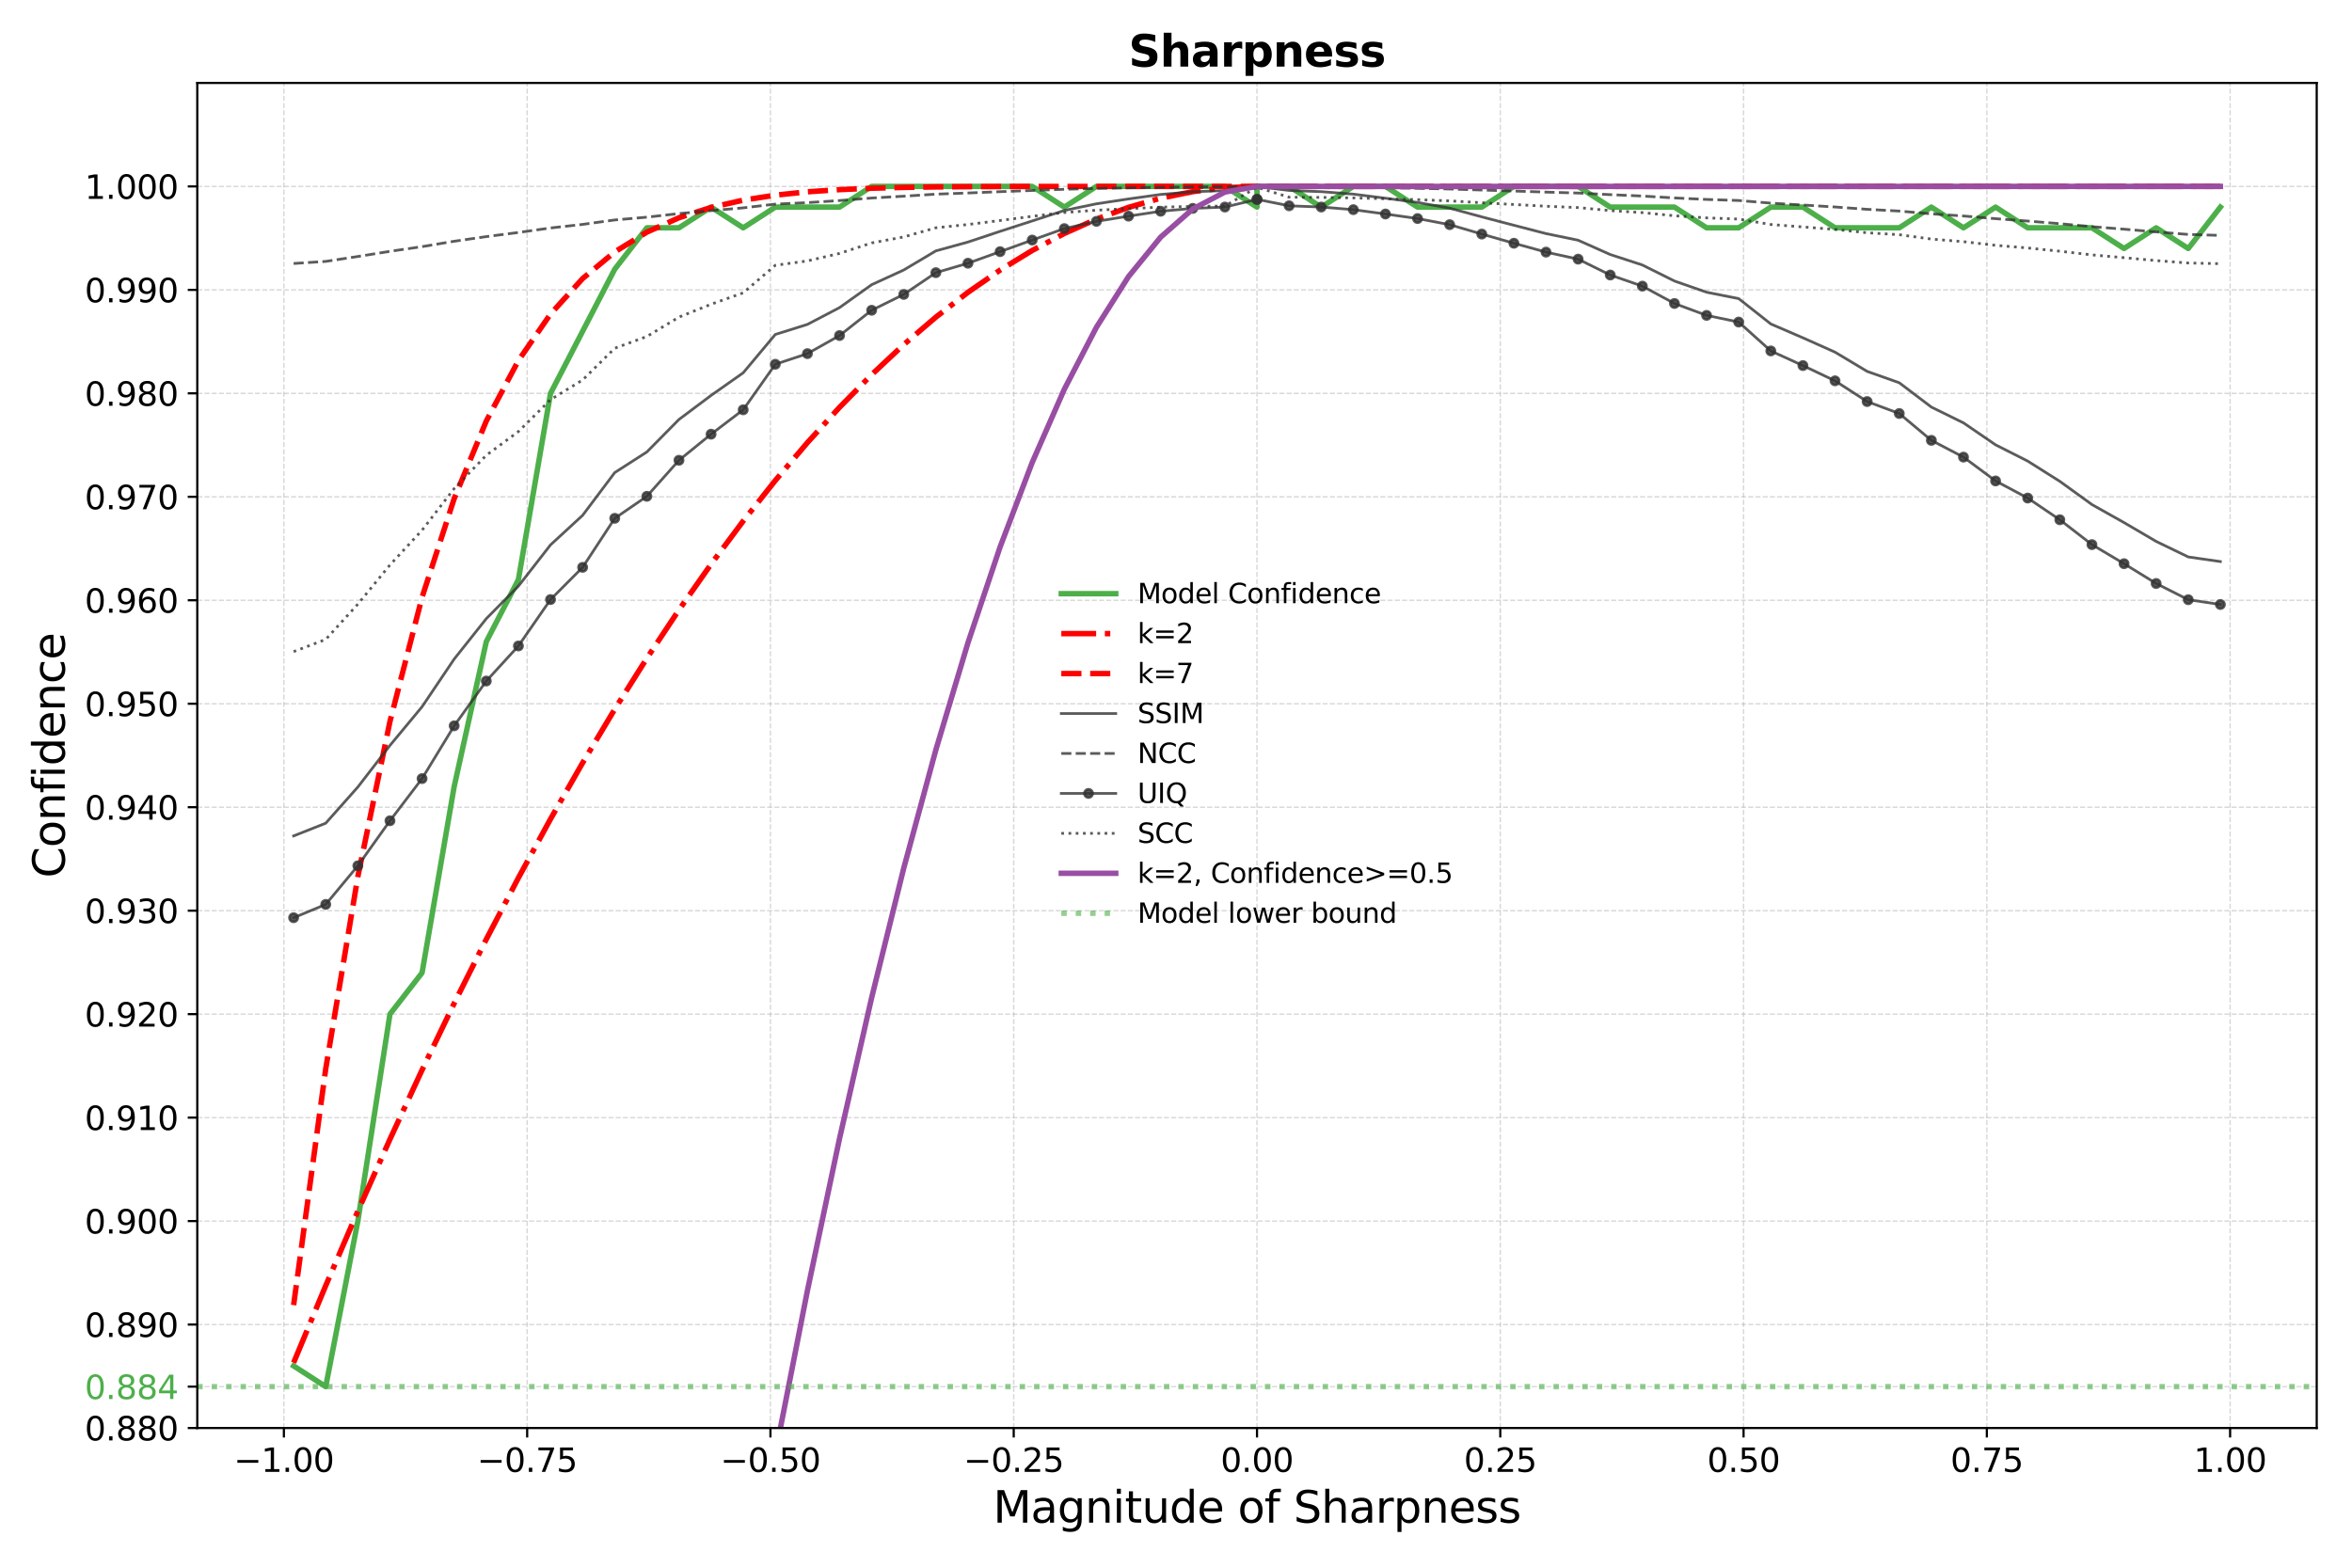 <?xml version="1.0" encoding="utf-8" standalone="no"?>
<!DOCTYPE svg PUBLIC "-//W3C//DTD SVG 1.1//EN"
  "http://www.w3.org/Graphics/SVG/1.1/DTD/svg11.dtd">
<svg height="576pt" version="1.1" viewBox="0 0 864 576" width="864pt" xmlns="http://www.w3.org/2000/svg" xmlns:xlink="http://www.w3.org/1999/xlink">
 <defs>
  <style type="text/css">*{stroke-linecap:butt;stroke-linejoin:round;}</style>
 </defs>
 <g id="figure_1">
  <g id="patch_1">
   <path d="M 0 576 
L 864 576 
L 864 0 
L 0 0 
z
" style="fill:#ffffff;"/>
  </g>
  <g id="axes_1">
   <g id="patch_2">
    <path d="M 72.47 524.68 
L 851.04 524.68 
L 851.04 30.48 
L 72.47 30.48 
z
" style="fill:#ffffff;"/>
   </g>
   <g id="matplotlib.axis_1">
    <g id="xtick_1">
     <g id="line2d_1">
      <path clip-path="url(#p6a74e79262)" d="M 104.285 524.68 
L 104.285 30.48 
" style="fill:none;stroke:#b0b0b0;stroke-dasharray:1.85,0.8;stroke-dashoffset:0;stroke-opacity:0.5;stroke-width:0.5;"/>
     </g>
     <g id="line2d_2">
      <defs>
       <path d="M 0 0 
L 0 3.5 
" id="m65821f35e0" style="stroke:#000000;stroke-width:0.8;"/>
      </defs>
      <g>
       <use style="stroke:#000000;stroke-width:0.8;" x="104.285" xlink:href="#m65821f35e0" y="524.68"/>
      </g>
     </g>
     <g id="text_1">
      <!-- −1.00 -->
      <g transform="translate(85.898 540.798)scale(0.12 -0.12)">
       <defs>
        <path d="M 678 2272 
L 4684 2272 
L 4684 1741 
L 678 1741 
L 678 2272 
z
" id="DejaVuSans-2212" transform="scale(0.016)"/>
        <path d="M 794 531 
L 1825 531 
L 1825 4091 
L 703 3866 
L 703 4441 
L 1819 4666 
L 2450 4666 
L 2450 531 
L 3481 531 
L 3481 0 
L 794 0 
L 794 531 
z
" id="DejaVuSans-31" transform="scale(0.016)"/>
        <path d="M 684 794 
L 1344 794 
L 1344 0 
L 684 0 
L 684 794 
z
" id="DejaVuSans-2e" transform="scale(0.016)"/>
        <path d="M 2034 4250 
Q 1547 4250 1301 3770 
Q 1056 3291 1056 2328 
Q 1056 1369 1301 889 
Q 1547 409 2034 409 
Q 2525 409 2770 889 
Q 3016 1369 3016 2328 
Q 3016 3291 2770 3770 
Q 2525 4250 2034 4250 
z
M 2034 4750 
Q 2819 4750 3233 4129 
Q 3647 3509 3647 2328 
Q 3647 1150 3233 529 
Q 2819 -91 2034 -91 
Q 1250 -91 836 529 
Q 422 1150 422 2328 
Q 422 3509 836 4129 
Q 1250 4750 2034 4750 
z
" id="DejaVuSans-30" transform="scale(0.016)"/>
       </defs>
       <use xlink:href="#DejaVuSans-2212"/>
       <use x="83.789" xlink:href="#DejaVuSans-31"/>
       <use x="147.412" xlink:href="#DejaVuSans-2e"/>
       <use x="179.199" xlink:href="#DejaVuSans-30"/>
       <use x="242.822" xlink:href="#DejaVuSans-30"/>
      </g>
     </g>
    </g>
    <g id="xtick_2">
     <g id="line2d_3">
      <path clip-path="url(#p6a74e79262)" d="M 193.652 524.68 
L 193.652 30.48 
" style="fill:none;stroke:#b0b0b0;stroke-dasharray:1.85,0.8;stroke-dashoffset:0;stroke-opacity:0.5;stroke-width:0.5;"/>
     </g>
     <g id="line2d_4">
      <g>
       <use style="stroke:#000000;stroke-width:0.8;" x="193.652" xlink:href="#m65821f35e0" y="524.68"/>
      </g>
     </g>
     <g id="text_2">
      <!-- −0.75 -->
      <g transform="translate(175.265 540.798)scale(0.12 -0.12)">
       <defs>
        <path d="M 525 4666 
L 3525 4666 
L 3525 4397 
L 1831 0 
L 1172 0 
L 2766 4134 
L 525 4134 
L 525 4666 
z
" id="DejaVuSans-37" transform="scale(0.016)"/>
        <path d="M 691 4666 
L 3169 4666 
L 3169 4134 
L 1269 4134 
L 1269 2991 
Q 1406 3038 1543 3061 
Q 1681 3084 1819 3084 
Q 2600 3084 3056 2656 
Q 3513 2228 3513 1497 
Q 3513 744 3044 326 
Q 2575 -91 1722 -91 
Q 1428 -91 1123 -41 
Q 819 9 494 109 
L 494 744 
Q 775 591 1075 516 
Q 1375 441 1709 441 
Q 2250 441 2565 725 
Q 2881 1009 2881 1497 
Q 2881 1984 2565 2268 
Q 2250 2553 1709 2553 
Q 1456 2553 1204 2497 
Q 953 2441 691 2322 
L 691 4666 
z
" id="DejaVuSans-35" transform="scale(0.016)"/>
       </defs>
       <use xlink:href="#DejaVuSans-2212"/>
       <use x="83.789" xlink:href="#DejaVuSans-30"/>
       <use x="147.412" xlink:href="#DejaVuSans-2e"/>
       <use x="179.199" xlink:href="#DejaVuSans-37"/>
       <use x="242.822" xlink:href="#DejaVuSans-35"/>
      </g>
     </g>
    </g>
    <g id="xtick_3">
     <g id="line2d_5">
      <path clip-path="url(#p6a74e79262)" d="M 283.02 524.68 
L 283.02 30.48 
" style="fill:none;stroke:#b0b0b0;stroke-dasharray:1.85,0.8;stroke-dashoffset:0;stroke-opacity:0.5;stroke-width:0.5;"/>
     </g>
     <g id="line2d_6">
      <g>
       <use style="stroke:#000000;stroke-width:0.8;" x="283.02" xlink:href="#m65821f35e0" y="524.68"/>
      </g>
     </g>
     <g id="text_3">
      <!-- −0.50 -->
      <g transform="translate(264.633 540.798)scale(0.12 -0.12)">
       <use xlink:href="#DejaVuSans-2212"/>
       <use x="83.789" xlink:href="#DejaVuSans-30"/>
       <use x="147.412" xlink:href="#DejaVuSans-2e"/>
       <use x="179.199" xlink:href="#DejaVuSans-35"/>
       <use x="242.822" xlink:href="#DejaVuSans-30"/>
      </g>
     </g>
    </g>
    <g id="xtick_4">
     <g id="line2d_7">
      <path clip-path="url(#p6a74e79262)" d="M 372.387 524.68 
L 372.387 30.48 
" style="fill:none;stroke:#b0b0b0;stroke-dasharray:1.85,0.8;stroke-dashoffset:0;stroke-opacity:0.5;stroke-width:0.5;"/>
     </g>
     <g id="line2d_8">
      <g>
       <use style="stroke:#000000;stroke-width:0.8;" x="372.387" xlink:href="#m65821f35e0" y="524.68"/>
      </g>
     </g>
     <g id="text_4">
      <!-- −0.25 -->
      <g transform="translate(354 540.798)scale(0.12 -0.12)">
       <defs>
        <path d="M 1228 531 
L 3431 531 
L 3431 0 
L 469 0 
L 469 531 
Q 828 903 1448 1529 
Q 2069 2156 2228 2338 
Q 2531 2678 2651 2914 
Q 2772 3150 2772 3378 
Q 2772 3750 2511 3984 
Q 2250 4219 1831 4219 
Q 1534 4219 1204 4116 
Q 875 4013 500 3803 
L 500 4441 
Q 881 4594 1212 4672 
Q 1544 4750 1819 4750 
Q 2544 4750 2975 4387 
Q 3406 4025 3406 3419 
Q 3406 3131 3298 2873 
Q 3191 2616 2906 2266 
Q 2828 2175 2409 1742 
Q 1991 1309 1228 531 
z
" id="DejaVuSans-32" transform="scale(0.016)"/>
       </defs>
       <use xlink:href="#DejaVuSans-2212"/>
       <use x="83.789" xlink:href="#DejaVuSans-30"/>
       <use x="147.412" xlink:href="#DejaVuSans-2e"/>
       <use x="179.199" xlink:href="#DejaVuSans-32"/>
       <use x="242.822" xlink:href="#DejaVuSans-35"/>
      </g>
     </g>
    </g>
    <g id="xtick_5">
     <g id="line2d_9">
      <path clip-path="url(#p6a74e79262)" d="M 461.755 524.68 
L 461.755 30.48 
" style="fill:none;stroke:#b0b0b0;stroke-dasharray:1.85,0.8;stroke-dashoffset:0;stroke-opacity:0.5;stroke-width:0.5;"/>
     </g>
     <g id="line2d_10">
      <g>
       <use style="stroke:#000000;stroke-width:0.8;" x="461.755" xlink:href="#m65821f35e0" y="524.68"/>
      </g>
     </g>
     <g id="text_5">
      <!-- 0.00 -->
      <g transform="translate(448.396 540.798)scale(0.12 -0.12)">
       <use xlink:href="#DejaVuSans-30"/>
       <use x="63.623" xlink:href="#DejaVuSans-2e"/>
       <use x="95.41" xlink:href="#DejaVuSans-30"/>
       <use x="159.033" xlink:href="#DejaVuSans-30"/>
      </g>
     </g>
    </g>
    <g id="xtick_6">
     <g id="line2d_11">
      <path clip-path="url(#p6a74e79262)" d="M 551.123 524.68 
L 551.123 30.48 
" style="fill:none;stroke:#b0b0b0;stroke-dasharray:1.85,0.8;stroke-dashoffset:0;stroke-opacity:0.5;stroke-width:0.5;"/>
     </g>
     <g id="line2d_12">
      <g>
       <use style="stroke:#000000;stroke-width:0.8;" x="551.123" xlink:href="#m65821f35e0" y="524.68"/>
      </g>
     </g>
     <g id="text_6">
      <!-- 0.25 -->
      <g transform="translate(537.763 540.798)scale(0.12 -0.12)">
       <use xlink:href="#DejaVuSans-30"/>
       <use x="63.623" xlink:href="#DejaVuSans-2e"/>
       <use x="95.41" xlink:href="#DejaVuSans-32"/>
       <use x="159.033" xlink:href="#DejaVuSans-35"/>
      </g>
     </g>
    </g>
    <g id="xtick_7">
     <g id="line2d_13">
      <path clip-path="url(#p6a74e79262)" d="M 640.49 524.68 
L 640.49 30.48 
" style="fill:none;stroke:#b0b0b0;stroke-dasharray:1.85,0.8;stroke-dashoffset:0;stroke-opacity:0.5;stroke-width:0.5;"/>
     </g>
     <g id="line2d_14">
      <g>
       <use style="stroke:#000000;stroke-width:0.8;" x="640.49" xlink:href="#m65821f35e0" y="524.68"/>
      </g>
     </g>
     <g id="text_7">
      <!-- 0.50 -->
      <g transform="translate(627.131 540.798)scale(0.12 -0.12)">
       <use xlink:href="#DejaVuSans-30"/>
       <use x="63.623" xlink:href="#DejaVuSans-2e"/>
       <use x="95.41" xlink:href="#DejaVuSans-35"/>
       <use x="159.033" xlink:href="#DejaVuSans-30"/>
      </g>
     </g>
    </g>
    <g id="xtick_8">
     <g id="line2d_15">
      <path clip-path="url(#p6a74e79262)" d="M 729.858 524.68 
L 729.858 30.48 
" style="fill:none;stroke:#b0b0b0;stroke-dasharray:1.85,0.8;stroke-dashoffset:0;stroke-opacity:0.5;stroke-width:0.5;"/>
     </g>
     <g id="line2d_16">
      <g>
       <use style="stroke:#000000;stroke-width:0.8;" x="729.858" xlink:href="#m65821f35e0" y="524.68"/>
      </g>
     </g>
     <g id="text_8">
      <!-- 0.75 -->
      <g transform="translate(716.498 540.798)scale(0.12 -0.12)">
       <use xlink:href="#DejaVuSans-30"/>
       <use x="63.623" xlink:href="#DejaVuSans-2e"/>
       <use x="95.41" xlink:href="#DejaVuSans-37"/>
       <use x="159.033" xlink:href="#DejaVuSans-35"/>
      </g>
     </g>
    </g>
    <g id="xtick_9">
     <g id="line2d_17">
      <path clip-path="url(#p6a74e79262)" d="M 819.225 524.68 
L 819.225 30.48 
" style="fill:none;stroke:#b0b0b0;stroke-dasharray:1.85,0.8;stroke-dashoffset:0;stroke-opacity:0.5;stroke-width:0.5;"/>
     </g>
     <g id="line2d_18">
      <g>
       <use style="stroke:#000000;stroke-width:0.8;" x="819.225" xlink:href="#m65821f35e0" y="524.68"/>
      </g>
     </g>
     <g id="text_9">
      <!-- 1.00 -->
      <g transform="translate(805.866 540.798)scale(0.12 -0.12)">
       <use xlink:href="#DejaVuSans-31"/>
       <use x="63.623" xlink:href="#DejaVuSans-2e"/>
       <use x="95.41" xlink:href="#DejaVuSans-30"/>
       <use x="159.033" xlink:href="#DejaVuSans-30"/>
      </g>
     </g>
    </g>
    <g id="text_10">
     <!-- Magnitude of Sharpness -->
     <g transform="translate(364.829 559.451)scale(0.16 -0.16)">
      <defs>
       <path d="M 628 4666 
L 1569 4666 
L 2759 1491 
L 3956 4666 
L 4897 4666 
L 4897 0 
L 4281 0 
L 4281 4097 
L 3078 897 
L 2444 897 
L 1241 4097 
L 1241 0 
L 628 0 
L 628 4666 
z
" id="DejaVuSans-4d" transform="scale(0.016)"/>
       <path d="M 2194 1759 
Q 1497 1759 1228 1600 
Q 959 1441 959 1056 
Q 959 750 1161 570 
Q 1363 391 1709 391 
Q 2188 391 2477 730 
Q 2766 1069 2766 1631 
L 2766 1759 
L 2194 1759 
z
M 3341 1997 
L 3341 0 
L 2766 0 
L 2766 531 
Q 2569 213 2275 61 
Q 1981 -91 1556 -91 
Q 1019 -91 701 211 
Q 384 513 384 1019 
Q 384 1609 779 1909 
Q 1175 2209 1959 2209 
L 2766 2209 
L 2766 2266 
Q 2766 2663 2505 2880 
Q 2244 3097 1772 3097 
Q 1472 3097 1187 3025 
Q 903 2953 641 2809 
L 641 3341 
Q 956 3463 1253 3523 
Q 1550 3584 1831 3584 
Q 2591 3584 2966 3190 
Q 3341 2797 3341 1997 
z
" id="DejaVuSans-61" transform="scale(0.016)"/>
       <path d="M 2906 1791 
Q 2906 2416 2648 2759 
Q 2391 3103 1925 3103 
Q 1463 3103 1205 2759 
Q 947 2416 947 1791 
Q 947 1169 1205 825 
Q 1463 481 1925 481 
Q 2391 481 2648 825 
Q 2906 1169 2906 1791 
z
M 3481 434 
Q 3481 -459 3084 -895 
Q 2688 -1331 1869 -1331 
Q 1566 -1331 1297 -1286 
Q 1028 -1241 775 -1147 
L 775 -588 
Q 1028 -725 1275 -790 
Q 1522 -856 1778 -856 
Q 2344 -856 2625 -561 
Q 2906 -266 2906 331 
L 2906 616 
Q 2728 306 2450 153 
Q 2172 0 1784 0 
Q 1141 0 747 490 
Q 353 981 353 1791 
Q 353 2603 747 3093 
Q 1141 3584 1784 3584 
Q 2172 3584 2450 3431 
Q 2728 3278 2906 2969 
L 2906 3500 
L 3481 3500 
L 3481 434 
z
" id="DejaVuSans-67" transform="scale(0.016)"/>
       <path d="M 3513 2113 
L 3513 0 
L 2938 0 
L 2938 2094 
Q 2938 2591 2744 2837 
Q 2550 3084 2163 3084 
Q 1697 3084 1428 2787 
Q 1159 2491 1159 1978 
L 1159 0 
L 581 0 
L 581 3500 
L 1159 3500 
L 1159 2956 
Q 1366 3272 1645 3428 
Q 1925 3584 2291 3584 
Q 2894 3584 3203 3211 
Q 3513 2838 3513 2113 
z
" id="DejaVuSans-6e" transform="scale(0.016)"/>
       <path d="M 603 3500 
L 1178 3500 
L 1178 0 
L 603 0 
L 603 3500 
z
M 603 4863 
L 1178 4863 
L 1178 4134 
L 603 4134 
L 603 4863 
z
" id="DejaVuSans-69" transform="scale(0.016)"/>
       <path d="M 1172 4494 
L 1172 3500 
L 2356 3500 
L 2356 3053 
L 1172 3053 
L 1172 1153 
Q 1172 725 1289 603 
Q 1406 481 1766 481 
L 2356 481 
L 2356 0 
L 1766 0 
Q 1100 0 847 248 
Q 594 497 594 1153 
L 594 3053 
L 172 3053 
L 172 3500 
L 594 3500 
L 594 4494 
L 1172 4494 
z
" id="DejaVuSans-74" transform="scale(0.016)"/>
       <path d="M 544 1381 
L 544 3500 
L 1119 3500 
L 1119 1403 
Q 1119 906 1312 657 
Q 1506 409 1894 409 
Q 2359 409 2629 706 
Q 2900 1003 2900 1516 
L 2900 3500 
L 3475 3500 
L 3475 0 
L 2900 0 
L 2900 538 
Q 2691 219 2414 64 
Q 2138 -91 1772 -91 
Q 1169 -91 856 284 
Q 544 659 544 1381 
z
M 1991 3584 
L 1991 3584 
z
" id="DejaVuSans-75" transform="scale(0.016)"/>
       <path d="M 2906 2969 
L 2906 4863 
L 3481 4863 
L 3481 0 
L 2906 0 
L 2906 525 
Q 2725 213 2448 61 
Q 2172 -91 1784 -91 
Q 1150 -91 751 415 
Q 353 922 353 1747 
Q 353 2572 751 3078 
Q 1150 3584 1784 3584 
Q 2172 3584 2448 3432 
Q 2725 3281 2906 2969 
z
M 947 1747 
Q 947 1113 1208 752 
Q 1469 391 1925 391 
Q 2381 391 2643 752 
Q 2906 1113 2906 1747 
Q 2906 2381 2643 2742 
Q 2381 3103 1925 3103 
Q 1469 3103 1208 2742 
Q 947 2381 947 1747 
z
" id="DejaVuSans-64" transform="scale(0.016)"/>
       <path d="M 3597 1894 
L 3597 1613 
L 953 1613 
Q 991 1019 1311 708 
Q 1631 397 2203 397 
Q 2534 397 2845 478 
Q 3156 559 3463 722 
L 3463 178 
Q 3153 47 2828 -22 
Q 2503 -91 2169 -91 
Q 1331 -91 842 396 
Q 353 884 353 1716 
Q 353 2575 817 3079 
Q 1281 3584 2069 3584 
Q 2775 3584 3186 3129 
Q 3597 2675 3597 1894 
z
M 3022 2063 
Q 3016 2534 2758 2815 
Q 2500 3097 2075 3097 
Q 1594 3097 1305 2825 
Q 1016 2553 972 2059 
L 3022 2063 
z
" id="DejaVuSans-65" transform="scale(0.016)"/>
       <path id="DejaVuSans-20" transform="scale(0.016)"/>
       <path d="M 1959 3097 
Q 1497 3097 1228 2736 
Q 959 2375 959 1747 
Q 959 1119 1226 758 
Q 1494 397 1959 397 
Q 2419 397 2687 759 
Q 2956 1122 2956 1747 
Q 2956 2369 2687 2733 
Q 2419 3097 1959 3097 
z
M 1959 3584 
Q 2709 3584 3137 3096 
Q 3566 2609 3566 1747 
Q 3566 888 3137 398 
Q 2709 -91 1959 -91 
Q 1206 -91 779 398 
Q 353 888 353 1747 
Q 353 2609 779 3096 
Q 1206 3584 1959 3584 
z
" id="DejaVuSans-6f" transform="scale(0.016)"/>
       <path d="M 2375 4863 
L 2375 4384 
L 1825 4384 
Q 1516 4384 1395 4259 
Q 1275 4134 1275 3809 
L 1275 3500 
L 2222 3500 
L 2222 3053 
L 1275 3053 
L 1275 0 
L 697 0 
L 697 3053 
L 147 3053 
L 147 3500 
L 697 3500 
L 697 3744 
Q 697 4328 969 4595 
Q 1241 4863 1831 4863 
L 2375 4863 
z
" id="DejaVuSans-66" transform="scale(0.016)"/>
       <path d="M 3425 4513 
L 3425 3897 
Q 3066 4069 2747 4153 
Q 2428 4238 2131 4238 
Q 1616 4238 1336 4038 
Q 1056 3838 1056 3469 
Q 1056 3159 1242 3001 
Q 1428 2844 1947 2747 
L 2328 2669 
Q 3034 2534 3370 2195 
Q 3706 1856 3706 1288 
Q 3706 609 3251 259 
Q 2797 -91 1919 -91 
Q 1588 -91 1214 -16 
Q 841 59 441 206 
L 441 856 
Q 825 641 1194 531 
Q 1563 422 1919 422 
Q 2459 422 2753 634 
Q 3047 847 3047 1241 
Q 3047 1584 2836 1778 
Q 2625 1972 2144 2069 
L 1759 2144 
Q 1053 2284 737 2584 
Q 422 2884 422 3419 
Q 422 4038 858 4394 
Q 1294 4750 2059 4750 
Q 2388 4750 2728 4690 
Q 3069 4631 3425 4513 
z
" id="DejaVuSans-53" transform="scale(0.016)"/>
       <path d="M 3513 2113 
L 3513 0 
L 2938 0 
L 2938 2094 
Q 2938 2591 2744 2837 
Q 2550 3084 2163 3084 
Q 1697 3084 1428 2787 
Q 1159 2491 1159 1978 
L 1159 0 
L 581 0 
L 581 4863 
L 1159 4863 
L 1159 2956 
Q 1366 3272 1645 3428 
Q 1925 3584 2291 3584 
Q 2894 3584 3203 3211 
Q 3513 2838 3513 2113 
z
" id="DejaVuSans-68" transform="scale(0.016)"/>
       <path d="M 2631 2963 
Q 2534 3019 2420 3045 
Q 2306 3072 2169 3072 
Q 1681 3072 1420 2755 
Q 1159 2438 1159 1844 
L 1159 0 
L 581 0 
L 581 3500 
L 1159 3500 
L 1159 2956 
Q 1341 3275 1631 3429 
Q 1922 3584 2338 3584 
Q 2397 3584 2469 3576 
Q 2541 3569 2628 3553 
L 2631 2963 
z
" id="DejaVuSans-72" transform="scale(0.016)"/>
       <path d="M 1159 525 
L 1159 -1331 
L 581 -1331 
L 581 3500 
L 1159 3500 
L 1159 2969 
Q 1341 3281 1617 3432 
Q 1894 3584 2278 3584 
Q 2916 3584 3314 3078 
Q 3713 2572 3713 1747 
Q 3713 922 3314 415 
Q 2916 -91 2278 -91 
Q 1894 -91 1617 61 
Q 1341 213 1159 525 
z
M 3116 1747 
Q 3116 2381 2855 2742 
Q 2594 3103 2138 3103 
Q 1681 3103 1420 2742 
Q 1159 2381 1159 1747 
Q 1159 1113 1420 752 
Q 1681 391 2138 391 
Q 2594 391 2855 752 
Q 3116 1113 3116 1747 
z
" id="DejaVuSans-70" transform="scale(0.016)"/>
       <path d="M 2834 3397 
L 2834 2853 
Q 2591 2978 2328 3040 
Q 2066 3103 1784 3103 
Q 1356 3103 1142 2972 
Q 928 2841 928 2578 
Q 928 2378 1081 2264 
Q 1234 2150 1697 2047 
L 1894 2003 
Q 2506 1872 2764 1633 
Q 3022 1394 3022 966 
Q 3022 478 2636 193 
Q 2250 -91 1575 -91 
Q 1294 -91 989 -36 
Q 684 19 347 128 
L 347 722 
Q 666 556 975 473 
Q 1284 391 1588 391 
Q 1994 391 2212 530 
Q 2431 669 2431 922 
Q 2431 1156 2273 1281 
Q 2116 1406 1581 1522 
L 1381 1569 
Q 847 1681 609 1914 
Q 372 2147 372 2553 
Q 372 3047 722 3315 
Q 1072 3584 1716 3584 
Q 2034 3584 2315 3537 
Q 2597 3491 2834 3397 
z
" id="DejaVuSans-73" transform="scale(0.016)"/>
      </defs>
      <use xlink:href="#DejaVuSans-4d"/>
      <use x="86.279" xlink:href="#DejaVuSans-61"/>
      <use x="147.559" xlink:href="#DejaVuSans-67"/>
      <use x="211.035" xlink:href="#DejaVuSans-6e"/>
      <use x="274.414" xlink:href="#DejaVuSans-69"/>
      <use x="302.197" xlink:href="#DejaVuSans-74"/>
      <use x="341.406" xlink:href="#DejaVuSans-75"/>
      <use x="404.785" xlink:href="#DejaVuSans-64"/>
      <use x="468.262" xlink:href="#DejaVuSans-65"/>
      <use x="529.785" xlink:href="#DejaVuSans-20"/>
      <use x="561.572" xlink:href="#DejaVuSans-6f"/>
      <use x="622.754" xlink:href="#DejaVuSans-66"/>
      <use x="657.959" xlink:href="#DejaVuSans-20"/>
      <use x="689.746" xlink:href="#DejaVuSans-53"/>
      <use x="753.223" xlink:href="#DejaVuSans-68"/>
      <use x="816.602" xlink:href="#DejaVuSans-61"/>
      <use x="877.881" xlink:href="#DejaVuSans-72"/>
      <use x="918.994" xlink:href="#DejaVuSans-70"/>
      <use x="982.471" xlink:href="#DejaVuSans-6e"/>
      <use x="1045.85" xlink:href="#DejaVuSans-65"/>
      <use x="1107.373" xlink:href="#DejaVuSans-73"/>
      <use x="1159.473" xlink:href="#DejaVuSans-73"/>
     </g>
    </g>
   </g>
   <g id="matplotlib.axis_2">
    <g id="ytick_1">
     <g id="line2d_19">
      <path clip-path="url(#p6a74e79262)" d="M 72.47 524.68 
L 851.04 524.68 
" style="fill:none;stroke:#b0b0b0;stroke-dasharray:1.85,0.8;stroke-dashoffset:0;stroke-opacity:0.5;stroke-width:0.5;"/>
     </g>
     <g id="line2d_20">
      <defs>
       <path d="M 0 0 
L -3.5 0 
" id="mb7026311f2" style="stroke:#000000;stroke-width:0.8;"/>
      </defs>
      <g>
       <use style="stroke:#000000;stroke-width:0.8;" x="72.47" xlink:href="#mb7026311f2" y="524.68"/>
      </g>
     </g>
     <g id="text_11">
      <!-- 0.880 -->
      <g transform="translate(31.116 529.239)scale(0.12 -0.12)">
       <defs>
        <path d="M 2034 2216 
Q 1584 2216 1326 1975 
Q 1069 1734 1069 1313 
Q 1069 891 1326 650 
Q 1584 409 2034 409 
Q 2484 409 2743 651 
Q 3003 894 3003 1313 
Q 3003 1734 2745 1975 
Q 2488 2216 2034 2216 
z
M 1403 2484 
Q 997 2584 770 2862 
Q 544 3141 544 3541 
Q 544 4100 942 4425 
Q 1341 4750 2034 4750 
Q 2731 4750 3128 4425 
Q 3525 4100 3525 3541 
Q 3525 3141 3298 2862 
Q 3072 2584 2669 2484 
Q 3125 2378 3379 2068 
Q 3634 1759 3634 1313 
Q 3634 634 3220 271 
Q 2806 -91 2034 -91 
Q 1263 -91 848 271 
Q 434 634 434 1313 
Q 434 1759 690 2068 
Q 947 2378 1403 2484 
z
M 1172 3481 
Q 1172 3119 1398 2916 
Q 1625 2713 2034 2713 
Q 2441 2713 2670 2916 
Q 2900 3119 2900 3481 
Q 2900 3844 2670 4047 
Q 2441 4250 2034 4250 
Q 1625 4250 1398 4047 
Q 1172 3844 1172 3481 
z
" id="DejaVuSans-38" transform="scale(0.016)"/>
       </defs>
       <use xlink:href="#DejaVuSans-30"/>
       <use x="63.623" xlink:href="#DejaVuSans-2e"/>
       <use x="95.41" xlink:href="#DejaVuSans-38"/>
       <use x="159.033" xlink:href="#DejaVuSans-38"/>
       <use x="222.656" xlink:href="#DejaVuSans-30"/>
      </g>
     </g>
    </g>
    <g id="ytick_2">
     <g id="line2d_21">
      <path clip-path="url(#p6a74e79262)" d="M 72.47 486.665 
L 851.04 486.665 
" style="fill:none;stroke:#b0b0b0;stroke-dasharray:1.85,0.8;stroke-dashoffset:0;stroke-opacity:0.5;stroke-width:0.5;"/>
     </g>
     <g id="line2d_22">
      <g>
       <use style="stroke:#000000;stroke-width:0.8;" x="72.47" xlink:href="#mb7026311f2" y="486.665"/>
      </g>
     </g>
     <g id="text_12">
      <!-- 0.890 -->
      <g transform="translate(31.116 491.224)scale(0.12 -0.12)">
       <defs>
        <path d="M 703 97 
L 703 672 
Q 941 559 1184 500 
Q 1428 441 1663 441 
Q 2288 441 2617 861 
Q 2947 1281 2994 2138 
Q 2813 1869 2534 1725 
Q 2256 1581 1919 1581 
Q 1219 1581 811 2004 
Q 403 2428 403 3163 
Q 403 3881 828 4315 
Q 1253 4750 1959 4750 
Q 2769 4750 3195 4129 
Q 3622 3509 3622 2328 
Q 3622 1225 3098 567 
Q 2575 -91 1691 -91 
Q 1453 -91 1209 -44 
Q 966 3 703 97 
z
M 1959 2075 
Q 2384 2075 2632 2365 
Q 2881 2656 2881 3163 
Q 2881 3666 2632 3958 
Q 2384 4250 1959 4250 
Q 1534 4250 1286 3958 
Q 1038 3666 1038 3163 
Q 1038 2656 1286 2365 
Q 1534 2075 1959 2075 
z
" id="DejaVuSans-39" transform="scale(0.016)"/>
       </defs>
       <use xlink:href="#DejaVuSans-30"/>
       <use x="63.623" xlink:href="#DejaVuSans-2e"/>
       <use x="95.41" xlink:href="#DejaVuSans-38"/>
       <use x="159.033" xlink:href="#DejaVuSans-39"/>
       <use x="222.656" xlink:href="#DejaVuSans-30"/>
      </g>
     </g>
    </g>
    <g id="ytick_3">
     <g id="line2d_23">
      <path clip-path="url(#p6a74e79262)" d="M 72.47 448.649 
L 851.04 448.649 
" style="fill:none;stroke:#b0b0b0;stroke-dasharray:1.85,0.8;stroke-dashoffset:0;stroke-opacity:0.5;stroke-width:0.5;"/>
     </g>
     <g id="line2d_24">
      <g>
       <use style="stroke:#000000;stroke-width:0.8;" x="72.47" xlink:href="#mb7026311f2" y="448.649"/>
      </g>
     </g>
     <g id="text_13">
      <!-- 0.900 -->
      <g transform="translate(31.116 453.208)scale(0.12 -0.12)">
       <use xlink:href="#DejaVuSans-30"/>
       <use x="63.623" xlink:href="#DejaVuSans-2e"/>
       <use x="95.41" xlink:href="#DejaVuSans-39"/>
       <use x="159.033" xlink:href="#DejaVuSans-30"/>
       <use x="222.656" xlink:href="#DejaVuSans-30"/>
      </g>
     </g>
    </g>
    <g id="ytick_4">
     <g id="line2d_25">
      <path clip-path="url(#p6a74e79262)" d="M 72.47 410.634 
L 851.04 410.634 
" style="fill:none;stroke:#b0b0b0;stroke-dasharray:1.85,0.8;stroke-dashoffset:0;stroke-opacity:0.5;stroke-width:0.5;"/>
     </g>
     <g id="line2d_26">
      <g>
       <use style="stroke:#000000;stroke-width:0.8;" x="72.47" xlink:href="#mb7026311f2" y="410.634"/>
      </g>
     </g>
     <g id="text_14">
      <!-- 0.910 -->
      <g transform="translate(31.116 415.193)scale(0.12 -0.12)">
       <use xlink:href="#DejaVuSans-30"/>
       <use x="63.623" xlink:href="#DejaVuSans-2e"/>
       <use x="95.41" xlink:href="#DejaVuSans-39"/>
       <use x="159.033" xlink:href="#DejaVuSans-31"/>
       <use x="222.656" xlink:href="#DejaVuSans-30"/>
      </g>
     </g>
    </g>
    <g id="ytick_5">
     <g id="line2d_27">
      <path clip-path="url(#p6a74e79262)" d="M 72.47 372.618 
L 851.04 372.618 
" style="fill:none;stroke:#b0b0b0;stroke-dasharray:1.85,0.8;stroke-dashoffset:0;stroke-opacity:0.5;stroke-width:0.5;"/>
     </g>
     <g id="line2d_28">
      <g>
       <use style="stroke:#000000;stroke-width:0.8;" x="72.47" xlink:href="#mb7026311f2" y="372.618"/>
      </g>
     </g>
     <g id="text_15">
      <!-- 0.920 -->
      <g transform="translate(31.116 377.178)scale(0.12 -0.12)">
       <use xlink:href="#DejaVuSans-30"/>
       <use x="63.623" xlink:href="#DejaVuSans-2e"/>
       <use x="95.41" xlink:href="#DejaVuSans-39"/>
       <use x="159.033" xlink:href="#DejaVuSans-32"/>
       <use x="222.656" xlink:href="#DejaVuSans-30"/>
      </g>
     </g>
    </g>
    <g id="ytick_6">
     <g id="line2d_29">
      <path clip-path="url(#p6a74e79262)" d="M 72.47 334.603 
L 851.04 334.603 
" style="fill:none;stroke:#b0b0b0;stroke-dasharray:1.85,0.8;stroke-dashoffset:0;stroke-opacity:0.5;stroke-width:0.5;"/>
     </g>
     <g id="line2d_30">
      <g>
       <use style="stroke:#000000;stroke-width:0.8;" x="72.47" xlink:href="#mb7026311f2" y="334.603"/>
      </g>
     </g>
     <g id="text_16">
      <!-- 0.930 -->
      <g transform="translate(31.116 339.162)scale(0.12 -0.12)">
       <defs>
        <path d="M 2597 2516 
Q 3050 2419 3304 2112 
Q 3559 1806 3559 1356 
Q 3559 666 3084 287 
Q 2609 -91 1734 -91 
Q 1441 -91 1130 -33 
Q 819 25 488 141 
L 488 750 
Q 750 597 1062 519 
Q 1375 441 1716 441 
Q 2309 441 2620 675 
Q 2931 909 2931 1356 
Q 2931 1769 2642 2001 
Q 2353 2234 1838 2234 
L 1294 2234 
L 1294 2753 
L 1863 2753 
Q 2328 2753 2575 2939 
Q 2822 3125 2822 3475 
Q 2822 3834 2567 4026 
Q 2313 4219 1838 4219 
Q 1578 4219 1281 4162 
Q 984 4106 628 3988 
L 628 4550 
Q 988 4650 1302 4700 
Q 1616 4750 1894 4750 
Q 2613 4750 3031 4423 
Q 3450 4097 3450 3541 
Q 3450 3153 3228 2886 
Q 3006 2619 2597 2516 
z
" id="DejaVuSans-33" transform="scale(0.016)"/>
       </defs>
       <use xlink:href="#DejaVuSans-30"/>
       <use x="63.623" xlink:href="#DejaVuSans-2e"/>
       <use x="95.41" xlink:href="#DejaVuSans-39"/>
       <use x="159.033" xlink:href="#DejaVuSans-33"/>
       <use x="222.656" xlink:href="#DejaVuSans-30"/>
      </g>
     </g>
    </g>
    <g id="ytick_7">
     <g id="line2d_31">
      <path clip-path="url(#p6a74e79262)" d="M 72.47 296.588 
L 851.04 296.588 
" style="fill:none;stroke:#b0b0b0;stroke-dasharray:1.85,0.8;stroke-dashoffset:0;stroke-opacity:0.5;stroke-width:0.5;"/>
     </g>
     <g id="line2d_32">
      <g>
       <use style="stroke:#000000;stroke-width:0.8;" x="72.47" xlink:href="#mb7026311f2" y="296.588"/>
      </g>
     </g>
     <g id="text_17">
      <!-- 0.940 -->
      <g transform="translate(31.116 301.147)scale(0.12 -0.12)">
       <defs>
        <path d="M 2419 4116 
L 825 1625 
L 2419 1625 
L 2419 4116 
z
M 2253 4666 
L 3047 4666 
L 3047 1625 
L 3713 1625 
L 3713 1100 
L 3047 1100 
L 3047 0 
L 2419 0 
L 2419 1100 
L 313 1100 
L 313 1709 
L 2253 4666 
z
" id="DejaVuSans-34" transform="scale(0.016)"/>
       </defs>
       <use xlink:href="#DejaVuSans-30"/>
       <use x="63.623" xlink:href="#DejaVuSans-2e"/>
       <use x="95.41" xlink:href="#DejaVuSans-39"/>
       <use x="159.033" xlink:href="#DejaVuSans-34"/>
       <use x="222.656" xlink:href="#DejaVuSans-30"/>
      </g>
     </g>
    </g>
    <g id="ytick_8">
     <g id="line2d_33">
      <path clip-path="url(#p6a74e79262)" d="M 72.47 258.572 
L 851.04 258.572 
" style="fill:none;stroke:#b0b0b0;stroke-dasharray:1.85,0.8;stroke-dashoffset:0;stroke-opacity:0.5;stroke-width:0.5;"/>
     </g>
     <g id="line2d_34">
      <g>
       <use style="stroke:#000000;stroke-width:0.8;" x="72.47" xlink:href="#mb7026311f2" y="258.572"/>
      </g>
     </g>
     <g id="text_18">
      <!-- 0.950 -->
      <g transform="translate(31.116 263.131)scale(0.12 -0.12)">
       <use xlink:href="#DejaVuSans-30"/>
       <use x="63.623" xlink:href="#DejaVuSans-2e"/>
       <use x="95.41" xlink:href="#DejaVuSans-39"/>
       <use x="159.033" xlink:href="#DejaVuSans-35"/>
       <use x="222.656" xlink:href="#DejaVuSans-30"/>
      </g>
     </g>
    </g>
    <g id="ytick_9">
     <g id="line2d_35">
      <path clip-path="url(#p6a74e79262)" d="M 72.47 220.557 
L 851.04 220.557 
" style="fill:none;stroke:#b0b0b0;stroke-dasharray:1.85,0.8;stroke-dashoffset:0;stroke-opacity:0.5;stroke-width:0.5;"/>
     </g>
     <g id="line2d_36">
      <g>
       <use style="stroke:#000000;stroke-width:0.8;" x="72.47" xlink:href="#mb7026311f2" y="220.557"/>
      </g>
     </g>
     <g id="text_19">
      <!-- 0.960 -->
      <g transform="translate(31.116 225.116)scale(0.12 -0.12)">
       <defs>
        <path d="M 2113 2584 
Q 1688 2584 1439 2293 
Q 1191 2003 1191 1497 
Q 1191 994 1439 701 
Q 1688 409 2113 409 
Q 2538 409 2786 701 
Q 3034 994 3034 1497 
Q 3034 2003 2786 2293 
Q 2538 2584 2113 2584 
z
M 3366 4563 
L 3366 3988 
Q 3128 4100 2886 4159 
Q 2644 4219 2406 4219 
Q 1781 4219 1451 3797 
Q 1122 3375 1075 2522 
Q 1259 2794 1537 2939 
Q 1816 3084 2150 3084 
Q 2853 3084 3261 2657 
Q 3669 2231 3669 1497 
Q 3669 778 3244 343 
Q 2819 -91 2113 -91 
Q 1303 -91 875 529 
Q 447 1150 447 2328 
Q 447 3434 972 4092 
Q 1497 4750 2381 4750 
Q 2619 4750 2861 4703 
Q 3103 4656 3366 4563 
z
" id="DejaVuSans-36" transform="scale(0.016)"/>
       </defs>
       <use xlink:href="#DejaVuSans-30"/>
       <use x="63.623" xlink:href="#DejaVuSans-2e"/>
       <use x="95.41" xlink:href="#DejaVuSans-39"/>
       <use x="159.033" xlink:href="#DejaVuSans-36"/>
       <use x="222.656" xlink:href="#DejaVuSans-30"/>
      </g>
     </g>
    </g>
    <g id="ytick_10">
     <g id="line2d_37">
      <path clip-path="url(#p6a74e79262)" d="M 72.47 182.542 
L 851.04 182.542 
" style="fill:none;stroke:#b0b0b0;stroke-dasharray:1.85,0.8;stroke-dashoffset:0;stroke-opacity:0.5;stroke-width:0.5;"/>
     </g>
     <g id="line2d_38">
      <g>
       <use style="stroke:#000000;stroke-width:0.8;" x="72.47" xlink:href="#mb7026311f2" y="182.542"/>
      </g>
     </g>
     <g id="text_20">
      <!-- 0.970 -->
      <g transform="translate(31.116 187.101)scale(0.12 -0.12)">
       <use xlink:href="#DejaVuSans-30"/>
       <use x="63.623" xlink:href="#DejaVuSans-2e"/>
       <use x="95.41" xlink:href="#DejaVuSans-39"/>
       <use x="159.033" xlink:href="#DejaVuSans-37"/>
       <use x="222.656" xlink:href="#DejaVuSans-30"/>
      </g>
     </g>
    </g>
    <g id="ytick_11">
     <g id="line2d_39">
      <path clip-path="url(#p6a74e79262)" d="M 72.47 144.526 
L 851.04 144.526 
" style="fill:none;stroke:#b0b0b0;stroke-dasharray:1.85,0.8;stroke-dashoffset:0;stroke-opacity:0.5;stroke-width:0.5;"/>
     </g>
     <g id="line2d_40">
      <g>
       <use style="stroke:#000000;stroke-width:0.8;" x="72.47" xlink:href="#mb7026311f2" y="144.526"/>
      </g>
     </g>
     <g id="text_21">
      <!-- 0.980 -->
      <g transform="translate(31.116 149.085)scale(0.12 -0.12)">
       <use xlink:href="#DejaVuSans-30"/>
       <use x="63.623" xlink:href="#DejaVuSans-2e"/>
       <use x="95.41" xlink:href="#DejaVuSans-39"/>
       <use x="159.033" xlink:href="#DejaVuSans-38"/>
       <use x="222.656" xlink:href="#DejaVuSans-30"/>
      </g>
     </g>
    </g>
    <g id="ytick_12">
     <g id="line2d_41">
      <path clip-path="url(#p6a74e79262)" d="M 72.47 106.511 
L 851.04 106.511 
" style="fill:none;stroke:#b0b0b0;stroke-dasharray:1.85,0.8;stroke-dashoffset:0;stroke-opacity:0.5;stroke-width:0.5;"/>
     </g>
     <g id="line2d_42">
      <g>
       <use style="stroke:#000000;stroke-width:0.8;" x="72.47" xlink:href="#mb7026311f2" y="106.511"/>
      </g>
     </g>
     <g id="text_22">
      <!-- 0.990 -->
      <g transform="translate(31.116 111.07)scale(0.12 -0.12)">
       <use xlink:href="#DejaVuSans-30"/>
       <use x="63.623" xlink:href="#DejaVuSans-2e"/>
       <use x="95.41" xlink:href="#DejaVuSans-39"/>
       <use x="159.033" xlink:href="#DejaVuSans-39"/>
       <use x="222.656" xlink:href="#DejaVuSans-30"/>
      </g>
     </g>
    </g>
    <g id="ytick_13">
     <g id="line2d_43">
      <path clip-path="url(#p6a74e79262)" d="M 72.47 68.495 
L 851.04 68.495 
" style="fill:none;stroke:#b0b0b0;stroke-dasharray:1.85,0.8;stroke-dashoffset:0;stroke-opacity:0.5;stroke-width:0.5;"/>
     </g>
     <g id="line2d_44">
      <g>
       <use style="stroke:#000000;stroke-width:0.8;" x="72.47" xlink:href="#mb7026311f2" y="68.495"/>
      </g>
     </g>
     <g id="text_23">
      <!-- 1.000 -->
      <g transform="translate(31.116 73.054)scale(0.12 -0.12)">
       <use xlink:href="#DejaVuSans-31"/>
       <use x="63.623" xlink:href="#DejaVuSans-2e"/>
       <use x="95.41" xlink:href="#DejaVuSans-30"/>
       <use x="159.033" xlink:href="#DejaVuSans-30"/>
       <use x="222.656" xlink:href="#DejaVuSans-30"/>
      </g>
     </g>
    </g>
    <g id="ytick_14">
     <g id="line2d_45">
      <path clip-path="url(#p6a74e79262)" d="M 72.47 509.474 
L 851.04 509.474 
" style="fill:none;stroke:#b0b0b0;stroke-dasharray:1.85,0.8;stroke-dashoffset:0;stroke-opacity:0.5;stroke-width:0.5;"/>
     </g>
     <g id="line2d_46">
      <g>
       <use style="stroke:#000000;stroke-width:0.8;" x="72.47" xlink:href="#mb7026311f2" y="509.474"/>
      </g>
     </g>
     <g id="text_24">
      <!-- 0.884 -->
      <g style="fill:#4daf4a;" transform="translate(31.116 514.033)scale(0.12 -0.12)">
       <use xlink:href="#DejaVuSans-30"/>
       <use x="63.623" xlink:href="#DejaVuSans-2e"/>
       <use x="95.41" xlink:href="#DejaVuSans-38"/>
       <use x="159.033" xlink:href="#DejaVuSans-38"/>
       <use x="222.656" xlink:href="#DejaVuSans-34"/>
      </g>
     </g>
    </g>
    <g id="text_25">
     <!-- Confidence -->
     <g transform="translate(23.789 322.562)rotate(-90)scale(0.16 -0.16)">
      <defs>
       <path d="M 4122 4306 
L 4122 3641 
Q 3803 3938 3442 4084 
Q 3081 4231 2675 4231 
Q 1875 4231 1450 3742 
Q 1025 3253 1025 2328 
Q 1025 1406 1450 917 
Q 1875 428 2675 428 
Q 3081 428 3442 575 
Q 3803 722 4122 1019 
L 4122 359 
Q 3791 134 3420 21 
Q 3050 -91 2638 -91 
Q 1578 -91 968 557 
Q 359 1206 359 2328 
Q 359 3453 968 4101 
Q 1578 4750 2638 4750 
Q 3056 4750 3426 4639 
Q 3797 4528 4122 4306 
z
" id="DejaVuSans-43" transform="scale(0.016)"/>
       <path d="M 3122 3366 
L 3122 2828 
Q 2878 2963 2633 3030 
Q 2388 3097 2138 3097 
Q 1578 3097 1268 2742 
Q 959 2388 959 1747 
Q 959 1106 1268 751 
Q 1578 397 2138 397 
Q 2388 397 2633 464 
Q 2878 531 3122 666 
L 3122 134 
Q 2881 22 2623 -34 
Q 2366 -91 2075 -91 
Q 1284 -91 818 406 
Q 353 903 353 1747 
Q 353 2603 823 3093 
Q 1294 3584 2113 3584 
Q 2378 3584 2631 3529 
Q 2884 3475 3122 3366 
z
" id="DejaVuSans-63" transform="scale(0.016)"/>
      </defs>
      <use xlink:href="#DejaVuSans-43"/>
      <use x="69.824" xlink:href="#DejaVuSans-6f"/>
      <use x="131.006" xlink:href="#DejaVuSans-6e"/>
      <use x="194.385" xlink:href="#DejaVuSans-66"/>
      <use x="229.59" xlink:href="#DejaVuSans-69"/>
      <use x="257.373" xlink:href="#DejaVuSans-64"/>
      <use x="320.85" xlink:href="#DejaVuSans-65"/>
      <use x="382.373" xlink:href="#DejaVuSans-6e"/>
      <use x="445.752" xlink:href="#DejaVuSans-63"/>
      <use x="500.732" xlink:href="#DejaVuSans-65"/>
     </g>
    </g>
   </g>
   <g id="line2d_47">
    <path clip-path="url(#p6a74e79262)" d="M 107.86 501.871 
L 119.656 509.474 
L 131.453 448.649 
L 143.249 372.618 
L 155.046 357.412 
L 166.842 288.985 
L 178.639 235.763 
L 190.435 212.954 
L 202.232 144.526 
L 214.028 121.717 
L 225.825 98.908 
L 237.621 83.702 
L 249.418 83.702 
L 261.214 76.098 
L 273.011 83.702 
L 284.807 76.098 
L 296.604 76.098 
L 308.4 76.098 
L 320.197 68.495 
L 331.993 68.495 
L 343.79 68.495 
L 355.586 68.495 
L 367.383 68.495 
L 379.179 68.495 
L 390.976 76.098 
L 402.772 68.495 
L 414.569 68.495 
L 426.365 68.495 
L 438.162 68.495 
L 449.958 68.495 
L 461.755 76.098 
L 461.755 68.495 
L 473.552 68.495 
L 485.348 76.098 
L 497.145 68.495 
L 508.941 68.495 
L 520.738 76.098 
L 532.534 76.098 
L 544.331 76.098 
L 556.127 68.495 
L 567.924 68.495 
L 579.72 68.495 
L 591.517 76.098 
L 603.313 76.098 
L 615.11 76.098 
L 626.906 83.702 
L 638.703 83.702 
L 650.499 76.098 
L 662.296 76.098 
L 674.092 83.702 
L 685.889 83.702 
L 697.685 83.702 
L 709.482 76.098 
L 721.278 83.702 
L 733.075 76.098 
L 744.871 83.702 
L 756.668 83.702 
L 768.464 83.702 
L 780.261 91.305 
L 792.057 83.702 
L 803.854 91.305 
L 815.65 76.098 
" style="fill:none;stroke:#4daf4a;stroke-linecap:square;stroke-width:2;"/>
   </g>
   <g id="line2d_48">
    <path clip-path="url(#p6a74e79262)" d="M 107.86 500.698 
L 119.656 472.365 
L 131.453 444.992 
L 143.249 418.58 
L 155.046 393.128 
L 166.842 368.636 
L 178.639 345.105 
L 190.435 322.535 
L 202.232 300.925 
L 214.028 280.275 
L 225.825 260.586 
L 237.621 241.857 
L 249.418 224.088 
L 261.214 207.281 
L 273.011 191.433 
L 284.807 176.546 
L 296.604 162.62 
L 308.4 149.653 
L 320.197 137.648 
L 331.993 126.603 
L 343.79 116.518 
L 355.586 107.394 
L 367.383 99.23 
L 379.179 92.026 
L 390.976 85.784 
L 402.772 80.501 
L 414.569 76.179 
L 426.365 72.817 
L 438.162 70.416 
L 449.958 68.976 
L 461.755 68.495 
L 461.755 68.495 
L 473.552 68.495 
L 485.348 68.495 
L 497.145 68.495 
L 508.941 68.495 
L 520.738 68.495 
L 532.534 68.495 
L 544.331 68.495 
L 556.127 68.495 
L 567.924 68.495 
L 579.72 68.495 
L 591.517 68.495 
L 603.313 68.495 
L 615.11 68.495 
L 626.906 68.495 
L 638.703 68.495 
L 650.499 68.495 
L 662.296 68.495 
L 674.092 68.495 
L 685.889 68.495 
L 697.685 68.495 
L 709.482 68.495 
L 721.278 68.495 
L 733.075 68.495 
L 744.871 68.495 
L 756.668 68.495 
L 768.464 68.495 
L 780.261 68.495 
L 792.057 68.495 
L 803.854 68.495 
L 815.65 68.495 
" style="fill:none;stroke:#ff0000;stroke-dasharray:12.8,3.2,2,3.2;stroke-dashoffset:0;stroke-width:2;"/>
   </g>
   <g id="line2d_49">
    <path clip-path="url(#p6a74e79262)" d="M 107.86 479.516 
L 119.656 392.686 
L 131.453 322.079 
L 143.249 265.085 
L 155.046 219.444 
L 166.842 183.204 
L 178.639 154.693 
L 190.435 132.485 
L 202.232 115.374 
L 214.028 102.345 
L 225.825 92.551 
L 237.621 85.295 
L 249.418 80.001 
L 261.214 76.207 
L 273.011 73.54 
L 284.807 71.706 
L 296.604 70.477 
L 308.4 69.675 
L 320.197 69.169 
L 331.993 68.862 
L 343.79 68.683 
L 355.586 68.585 
L 367.383 68.535 
L 379.179 68.511 
L 390.976 68.501 
L 402.772 68.497 
L 414.569 68.496 
L 426.365 68.495 
L 438.162 68.495 
L 449.958 68.495 
L 461.755 68.495 
L 461.755 68.495 
L 473.552 68.495 
L 485.348 68.495 
L 497.145 68.495 
L 508.941 68.495 
L 520.738 68.495 
L 532.534 68.495 
L 544.331 68.495 
L 556.127 68.495 
L 567.924 68.495 
L 579.72 68.495 
L 591.517 68.495 
L 603.313 68.495 
L 615.11 68.495 
L 626.906 68.495 
L 638.703 68.495 
L 650.499 68.495 
L 662.296 68.495 
L 674.092 68.495 
L 685.889 68.495 
L 697.685 68.495 
L 709.482 68.495 
L 721.278 68.495 
L 733.075 68.495 
L 744.871 68.495 
L 756.668 68.495 
L 768.464 68.495 
L 780.261 68.495 
L 792.057 68.495 
L 803.854 68.495 
L 815.65 68.495 
" style="fill:none;stroke:#ff0000;stroke-dasharray:7.4,3.2;stroke-dashoffset:0;stroke-width:2;"/>
   </g>
   <g id="line2d_50">
    <path clip-path="url(#p6a74e79262)" d="M 107.86 307.133 
L 119.656 302.461 
L 131.453 289.168 
L 143.249 273.882 
L 155.046 259.666 
L 166.842 242.153 
L 178.639 227.307 
L 190.435 215.35 
L 202.232 200.2 
L 214.028 189.339 
L 225.825 173.639 
L 237.621 166.063 
L 249.418 154.121 
L 261.214 145.282 
L 273.011 136.978 
L 284.807 122.887 
L 296.604 119.189 
L 308.4 113.02 
L 320.197 104.609 
L 331.993 99.195 
L 343.79 92.178 
L 355.586 88.931 
L 367.383 85 
L 379.179 81.179 
L 390.976 77.328 
L 402.772 74.879 
L 414.569 73.098 
L 426.365 71.445 
L 438.162 70.463 
L 449.958 70.003 
L 461.755 68.495 
L 461.755 68.495 
L 473.552 69.981 
L 485.348 70.417 
L 497.145 71.329 
L 508.941 72.826 
L 520.738 74.389 
L 532.534 76.484 
L 544.331 79.686 
L 556.127 82.768 
L 567.924 85.825 
L 579.72 88.265 
L 591.517 93.517 
L 603.313 97.368 
L 615.11 103.254 
L 626.906 107.369 
L 638.703 109.72 
L 650.499 119.029 
L 662.296 124.115 
L 674.092 129.388 
L 685.889 136.454 
L 697.685 140.633 
L 709.482 149.573 
L 721.278 155.37 
L 733.075 163.446 
L 744.871 169.414 
L 756.668 176.855 
L 768.464 185.386 
L 780.261 192.013 
L 792.057 198.925 
L 803.854 204.634 
L 815.65 206.336 
" style="fill:none;stroke:#333333;stroke-linecap:square;stroke-opacity:0.8;"/>
   </g>
   <g id="line2d_51">
    <path clip-path="url(#p6a74e79262)" d="M 107.86 96.818 
L 119.656 96.044 
L 131.453 94.241 
L 143.249 92.344 
L 155.046 90.622 
L 166.842 88.642 
L 178.639 86.934 
L 190.435 85.421 
L 202.232 83.759 
L 214.028 82.449 
L 225.825 80.816 
L 237.621 79.793 
L 249.418 78.477 
L 261.214 77.393 
L 273.011 76.371 
L 284.807 74.995 
L 296.604 74.454 
L 308.4 73.689 
L 320.197 72.758 
L 331.993 72.087 
L 343.79 71.337 
L 355.586 70.907 
L 367.383 70.424 
L 379.179 69.99 
L 390.976 69.546 
L 402.772 69.245 
L 414.569 69.018 
L 426.365 68.815 
L 438.162 68.685 
L 449.958 68.617 
L 461.755 68.504 
L 461.755 68.504 
L 473.552 68.612 
L 485.348 68.675 
L 497.145 68.795 
L 508.941 68.981 
L 520.738 69.183 
L 532.534 69.447 
L 544.331 69.827 
L 556.127 70.19 
L 567.924 70.585 
L 579.72 70.93 
L 591.517 71.516 
L 603.313 72.03 
L 615.11 72.726 
L 626.906 73.282 
L 638.703 73.667 
L 650.499 74.634 
L 662.296 75.326 
L 674.092 76.048 
L 685.889 76.907 
L 697.685 77.552 
L 709.482 78.569 
L 721.278 79.359 
L 733.075 80.346 
L 744.871 81.219 
L 756.668 82.182 
L 768.464 83.28 
L 780.261 84.206 
L 792.057 85.21 
L 803.854 86.136 
L 815.65 86.492 
" style="fill:none;stroke:#333333;stroke-dasharray:3.7,1.6;stroke-dashoffset:0;stroke-opacity:0.8;"/>
   </g>
   <g id="line2d_52">
    <path clip-path="url(#p6a74e79262)" d="M 107.86 337.19 
L 119.656 332.295 
L 131.453 318.101 
L 143.249 301.564 
L 155.046 286.068 
L 166.842 266.683 
L 178.639 250.223 
L 190.435 237.337 
L 202.232 220.29 
L 214.028 208.449 
L 225.825 190.44 
L 237.621 182.352 
L 249.418 169.113 
L 261.214 159.529 
L 273.011 150.567 
L 284.807 133.836 
L 296.604 129.931 
L 308.4 123.29 
L 320.197 114.001 
L 331.993 108.168 
L 343.79 100.183 
L 355.586 96.712 
L 367.383 92.461 
L 379.179 88.204 
L 390.976 83.994 
L 402.772 81.336 
L 414.569 79.417 
L 426.365 77.621 
L 438.162 76.565 
L 449.958 76.076 
L 461.755 73.253 
L 461.755 73.253 
L 473.552 75.614 
L 485.348 76.069 
L 497.145 77.031 
L 508.941 78.63 
L 520.738 80.297 
L 532.534 82.545 
L 544.331 86 
L 556.127 89.373 
L 567.924 92.636 
L 579.72 95.215 
L 591.517 101.043 
L 603.313 105.132 
L 615.11 111.508 
L 626.906 115.873 
L 638.703 118.331 
L 650.499 128.934 
L 662.296 134.319 
L 674.092 139.923 
L 685.889 147.538 
L 697.685 151.929 
L 709.482 161.792 
L 721.278 167.955 
L 733.075 176.713 
L 744.871 182.997 
L 756.668 190.974 
L 768.464 200.101 
L 780.261 207.111 
L 792.057 214.385 
L 803.854 220.346 
L 815.65 222.105 
" style="fill:none;stroke:#333333;stroke-linecap:square;stroke-opacity:0.8;"/>
    <defs>
     <path d="M 0 1.5 
C 0.398 1.5 0.779 1.342 1.061 1.061 
C 1.342 0.779 1.5 0.398 1.5 0 
C 1.5 -0.398 1.342 -0.779 1.061 -1.061 
C 0.779 -1.342 0.398 -1.5 0 -1.5 
C -0.398 -1.5 -0.779 -1.342 -1.061 -1.061 
C -1.342 -0.779 -1.5 -0.398 -1.5 0 
C -1.5 0.398 -1.342 0.779 -1.061 1.061 
C -0.779 1.342 -0.398 1.5 0 1.5 
z
" id="m78cc15326c" style="stroke:#333333;stroke-opacity:0.8;"/>
    </defs>
    <g clip-path="url(#p6a74e79262)">
     <use style="fill:#333333;fill-opacity:0.8;stroke:#333333;stroke-opacity:0.8;" x="107.86" xlink:href="#m78cc15326c" y="337.19"/>
     <use style="fill:#333333;fill-opacity:0.8;stroke:#333333;stroke-opacity:0.8;" x="119.656" xlink:href="#m78cc15326c" y="332.295"/>
     <use style="fill:#333333;fill-opacity:0.8;stroke:#333333;stroke-opacity:0.8;" x="131.453" xlink:href="#m78cc15326c" y="318.101"/>
     <use style="fill:#333333;fill-opacity:0.8;stroke:#333333;stroke-opacity:0.8;" x="143.249" xlink:href="#m78cc15326c" y="301.564"/>
     <use style="fill:#333333;fill-opacity:0.8;stroke:#333333;stroke-opacity:0.8;" x="155.046" xlink:href="#m78cc15326c" y="286.068"/>
     <use style="fill:#333333;fill-opacity:0.8;stroke:#333333;stroke-opacity:0.8;" x="166.842" xlink:href="#m78cc15326c" y="266.683"/>
     <use style="fill:#333333;fill-opacity:0.8;stroke:#333333;stroke-opacity:0.8;" x="178.639" xlink:href="#m78cc15326c" y="250.223"/>
     <use style="fill:#333333;fill-opacity:0.8;stroke:#333333;stroke-opacity:0.8;" x="190.435" xlink:href="#m78cc15326c" y="237.337"/>
     <use style="fill:#333333;fill-opacity:0.8;stroke:#333333;stroke-opacity:0.8;" x="202.232" xlink:href="#m78cc15326c" y="220.29"/>
     <use style="fill:#333333;fill-opacity:0.8;stroke:#333333;stroke-opacity:0.8;" x="214.028" xlink:href="#m78cc15326c" y="208.449"/>
     <use style="fill:#333333;fill-opacity:0.8;stroke:#333333;stroke-opacity:0.8;" x="225.825" xlink:href="#m78cc15326c" y="190.44"/>
     <use style="fill:#333333;fill-opacity:0.8;stroke:#333333;stroke-opacity:0.8;" x="237.621" xlink:href="#m78cc15326c" y="182.352"/>
     <use style="fill:#333333;fill-opacity:0.8;stroke:#333333;stroke-opacity:0.8;" x="249.418" xlink:href="#m78cc15326c" y="169.113"/>
     <use style="fill:#333333;fill-opacity:0.8;stroke:#333333;stroke-opacity:0.8;" x="261.214" xlink:href="#m78cc15326c" y="159.529"/>
     <use style="fill:#333333;fill-opacity:0.8;stroke:#333333;stroke-opacity:0.8;" x="273.011" xlink:href="#m78cc15326c" y="150.567"/>
     <use style="fill:#333333;fill-opacity:0.8;stroke:#333333;stroke-opacity:0.8;" x="284.807" xlink:href="#m78cc15326c" y="133.836"/>
     <use style="fill:#333333;fill-opacity:0.8;stroke:#333333;stroke-opacity:0.8;" x="296.604" xlink:href="#m78cc15326c" y="129.931"/>
     <use style="fill:#333333;fill-opacity:0.8;stroke:#333333;stroke-opacity:0.8;" x="308.4" xlink:href="#m78cc15326c" y="123.29"/>
     <use style="fill:#333333;fill-opacity:0.8;stroke:#333333;stroke-opacity:0.8;" x="320.197" xlink:href="#m78cc15326c" y="114.001"/>
     <use style="fill:#333333;fill-opacity:0.8;stroke:#333333;stroke-opacity:0.8;" x="331.993" xlink:href="#m78cc15326c" y="108.168"/>
     <use style="fill:#333333;fill-opacity:0.8;stroke:#333333;stroke-opacity:0.8;" x="343.79" xlink:href="#m78cc15326c" y="100.183"/>
     <use style="fill:#333333;fill-opacity:0.8;stroke:#333333;stroke-opacity:0.8;" x="355.586" xlink:href="#m78cc15326c" y="96.712"/>
     <use style="fill:#333333;fill-opacity:0.8;stroke:#333333;stroke-opacity:0.8;" x="367.383" xlink:href="#m78cc15326c" y="92.461"/>
     <use style="fill:#333333;fill-opacity:0.8;stroke:#333333;stroke-opacity:0.8;" x="379.179" xlink:href="#m78cc15326c" y="88.204"/>
     <use style="fill:#333333;fill-opacity:0.8;stroke:#333333;stroke-opacity:0.8;" x="390.976" xlink:href="#m78cc15326c" y="83.994"/>
     <use style="fill:#333333;fill-opacity:0.8;stroke:#333333;stroke-opacity:0.8;" x="402.772" xlink:href="#m78cc15326c" y="81.336"/>
     <use style="fill:#333333;fill-opacity:0.8;stroke:#333333;stroke-opacity:0.8;" x="414.569" xlink:href="#m78cc15326c" y="79.417"/>
     <use style="fill:#333333;fill-opacity:0.8;stroke:#333333;stroke-opacity:0.8;" x="426.365" xlink:href="#m78cc15326c" y="77.621"/>
     <use style="fill:#333333;fill-opacity:0.8;stroke:#333333;stroke-opacity:0.8;" x="438.162" xlink:href="#m78cc15326c" y="76.565"/>
     <use style="fill:#333333;fill-opacity:0.8;stroke:#333333;stroke-opacity:0.8;" x="449.958" xlink:href="#m78cc15326c" y="76.076"/>
     <use style="fill:#333333;fill-opacity:0.8;stroke:#333333;stroke-opacity:0.8;" x="461.755" xlink:href="#m78cc15326c" y="73.253"/>
     <use style="fill:#333333;fill-opacity:0.8;stroke:#333333;stroke-opacity:0.8;" x="461.755" xlink:href="#m78cc15326c" y="73.253"/>
     <use style="fill:#333333;fill-opacity:0.8;stroke:#333333;stroke-opacity:0.8;" x="473.552" xlink:href="#m78cc15326c" y="75.614"/>
     <use style="fill:#333333;fill-opacity:0.8;stroke:#333333;stroke-opacity:0.8;" x="485.348" xlink:href="#m78cc15326c" y="76.069"/>
     <use style="fill:#333333;fill-opacity:0.8;stroke:#333333;stroke-opacity:0.8;" x="497.145" xlink:href="#m78cc15326c" y="77.031"/>
     <use style="fill:#333333;fill-opacity:0.8;stroke:#333333;stroke-opacity:0.8;" x="508.941" xlink:href="#m78cc15326c" y="78.63"/>
     <use style="fill:#333333;fill-opacity:0.8;stroke:#333333;stroke-opacity:0.8;" x="520.738" xlink:href="#m78cc15326c" y="80.297"/>
     <use style="fill:#333333;fill-opacity:0.8;stroke:#333333;stroke-opacity:0.8;" x="532.534" xlink:href="#m78cc15326c" y="82.545"/>
     <use style="fill:#333333;fill-opacity:0.8;stroke:#333333;stroke-opacity:0.8;" x="544.331" xlink:href="#m78cc15326c" y="86"/>
     <use style="fill:#333333;fill-opacity:0.8;stroke:#333333;stroke-opacity:0.8;" x="556.127" xlink:href="#m78cc15326c" y="89.373"/>
     <use style="fill:#333333;fill-opacity:0.8;stroke:#333333;stroke-opacity:0.8;" x="567.924" xlink:href="#m78cc15326c" y="92.636"/>
     <use style="fill:#333333;fill-opacity:0.8;stroke:#333333;stroke-opacity:0.8;" x="579.72" xlink:href="#m78cc15326c" y="95.215"/>
     <use style="fill:#333333;fill-opacity:0.8;stroke:#333333;stroke-opacity:0.8;" x="591.517" xlink:href="#m78cc15326c" y="101.043"/>
     <use style="fill:#333333;fill-opacity:0.8;stroke:#333333;stroke-opacity:0.8;" x="603.313" xlink:href="#m78cc15326c" y="105.132"/>
     <use style="fill:#333333;fill-opacity:0.8;stroke:#333333;stroke-opacity:0.8;" x="615.11" xlink:href="#m78cc15326c" y="111.508"/>
     <use style="fill:#333333;fill-opacity:0.8;stroke:#333333;stroke-opacity:0.8;" x="626.906" xlink:href="#m78cc15326c" y="115.873"/>
     <use style="fill:#333333;fill-opacity:0.8;stroke:#333333;stroke-opacity:0.8;" x="638.703" xlink:href="#m78cc15326c" y="118.331"/>
     <use style="fill:#333333;fill-opacity:0.8;stroke:#333333;stroke-opacity:0.8;" x="650.499" xlink:href="#m78cc15326c" y="128.934"/>
     <use style="fill:#333333;fill-opacity:0.8;stroke:#333333;stroke-opacity:0.8;" x="662.296" xlink:href="#m78cc15326c" y="134.319"/>
     <use style="fill:#333333;fill-opacity:0.8;stroke:#333333;stroke-opacity:0.8;" x="674.092" xlink:href="#m78cc15326c" y="139.923"/>
     <use style="fill:#333333;fill-opacity:0.8;stroke:#333333;stroke-opacity:0.8;" x="685.889" xlink:href="#m78cc15326c" y="147.538"/>
     <use style="fill:#333333;fill-opacity:0.8;stroke:#333333;stroke-opacity:0.8;" x="697.685" xlink:href="#m78cc15326c" y="151.929"/>
     <use style="fill:#333333;fill-opacity:0.8;stroke:#333333;stroke-opacity:0.8;" x="709.482" xlink:href="#m78cc15326c" y="161.792"/>
     <use style="fill:#333333;fill-opacity:0.8;stroke:#333333;stroke-opacity:0.8;" x="721.278" xlink:href="#m78cc15326c" y="167.955"/>
     <use style="fill:#333333;fill-opacity:0.8;stroke:#333333;stroke-opacity:0.8;" x="733.075" xlink:href="#m78cc15326c" y="176.713"/>
     <use style="fill:#333333;fill-opacity:0.8;stroke:#333333;stroke-opacity:0.8;" x="744.871" xlink:href="#m78cc15326c" y="182.997"/>
     <use style="fill:#333333;fill-opacity:0.8;stroke:#333333;stroke-opacity:0.8;" x="756.668" xlink:href="#m78cc15326c" y="190.974"/>
     <use style="fill:#333333;fill-opacity:0.8;stroke:#333333;stroke-opacity:0.8;" x="768.464" xlink:href="#m78cc15326c" y="200.101"/>
     <use style="fill:#333333;fill-opacity:0.8;stroke:#333333;stroke-opacity:0.8;" x="780.261" xlink:href="#m78cc15326c" y="207.111"/>
     <use style="fill:#333333;fill-opacity:0.8;stroke:#333333;stroke-opacity:0.8;" x="792.057" xlink:href="#m78cc15326c" y="214.385"/>
     <use style="fill:#333333;fill-opacity:0.8;stroke:#333333;stroke-opacity:0.8;" x="803.854" xlink:href="#m78cc15326c" y="220.346"/>
     <use style="fill:#333333;fill-opacity:0.8;stroke:#333333;stroke-opacity:0.8;" x="815.65" xlink:href="#m78cc15326c" y="222.105"/>
    </g>
   </g>
   <g id="line2d_53">
    <path clip-path="url(#p6a74e79262)" d="M 107.86 239.417 
L 119.656 234.939 
L 131.453 221.97 
L 143.249 207.571 
L 155.046 194.808 
L 166.842 179.507 
L 178.639 167.265 
L 190.435 158.564 
L 202.232 146.851 
L 214.028 139.598 
L 225.825 127.951 
L 237.621 123.637 
L 249.418 116.511 
L 261.214 111.787 
L 273.011 107.588 
L 284.807 97.471 
L 296.604 95.868 
L 308.4 93.111 
L 320.197 89.258 
L 331.993 87.057 
L 343.79 83.691 
L 355.586 82.489 
L 367.383 81.013 
L 379.179 79.484 
L 390.976 78.08 
L 402.772 77.236 
L 414.569 76.647 
L 426.365 76.112 
L 438.162 75.825 
L 449.958 75.708 
L 461.755 68.807 
L 461.755 68.807 
L 473.552 72.455 
L 485.348 72.53 
L 497.145 72.713 
L 508.941 73.024 
L 520.738 73.36 
L 532.534 73.806 
L 544.331 74.489 
L 556.127 75.138 
L 567.924 75.771 
L 579.72 76.268 
L 591.517 77.373 
L 603.313 78.12 
L 615.11 79.273 
L 626.906 80.056 
L 638.703 80.49 
L 650.499 82.483 
L 662.296 83.379 
L 674.092 84.298 
L 685.889 85.522 
L 697.685 86.232 
L 709.482 87.837 
L 721.278 88.794 
L 733.075 90.144 
L 744.871 91.107 
L 756.668 92.302 
L 768.464 93.651 
L 780.261 94.676 
L 792.057 95.746 
L 803.854 96.635 
L 815.65 96.887 
" style="fill:none;stroke:#333333;stroke-dasharray:1,1.65;stroke-dashoffset:0;stroke-opacity:0.8;"/>
   </g>
   <g id="line2d_54">
    <path clip-path="url(#p6a74e79262)" d="M 276.945 577 
L 284.807 534.231 
L 296.604 474.203 
L 308.4 418.315 
L 320.197 366.566 
L 331.993 318.958 
L 343.79 275.489 
L 355.586 236.16 
L 367.383 200.971 
L 379.179 169.922 
L 390.976 143.013 
L 402.772 120.244 
L 414.569 101.614 
L 426.365 87.125 
L 438.162 76.775 
L 449.958 70.565 
L 461.755 68.495 
L 461.755 68.495 
L 473.552 68.495 
L 485.348 68.495 
L 497.145 68.495 
L 508.941 68.495 
L 520.738 68.495 
L 532.534 68.495 
L 544.331 68.495 
L 556.127 68.495 
L 567.924 68.495 
L 579.72 68.495 
L 591.517 68.495 
L 603.313 68.495 
L 615.11 68.495 
L 626.906 68.495 
L 638.703 68.495 
L 650.499 68.495 
L 662.296 68.495 
L 674.092 68.495 
L 685.889 68.495 
L 697.685 68.495 
L 709.482 68.495 
L 721.278 68.495 
L 733.075 68.495 
L 744.871 68.495 
L 756.668 68.495 
L 768.464 68.495 
L 780.261 68.495 
L 792.057 68.495 
L 803.854 68.495 
L 815.65 68.495 
" style="fill:none;stroke:#984ea3;stroke-linecap:square;stroke-width:2;"/>
   </g>
   <g id="line2d_55">
    <path clip-path="url(#p6a74e79262)" d="M 72.47 509.474 
L 851.04 509.474 
" style="fill:none;stroke:#4daf4a;stroke-dasharray:2,3.3;stroke-dashoffset:0;stroke-opacity:0.6;stroke-width:2;"/>
   </g>
   <g id="patch_3">
    <path d="M 72.47 524.68 
L 72.47 30.48 
" style="fill:none;stroke:#000000;stroke-linecap:square;stroke-linejoin:miter;stroke-width:0.8;"/>
   </g>
   <g id="patch_4">
    <path d="M 851.04 524.68 
L 851.04 30.48 
" style="fill:none;stroke:#000000;stroke-linecap:square;stroke-linejoin:miter;stroke-width:0.8;"/>
   </g>
   <g id="patch_5">
    <path d="M 72.47 524.68 
L 851.04 524.68 
" style="fill:none;stroke:#000000;stroke-linecap:square;stroke-linejoin:miter;stroke-width:0.8;"/>
   </g>
   <g id="patch_6">
    <path d="M 72.47 30.48 
L 851.04 30.48 
" style="fill:none;stroke:#000000;stroke-linecap:square;stroke-linejoin:miter;stroke-width:0.8;"/>
   </g>
   <g id="text_26">
    <!-- Sharpness -->
    <g transform="translate(414.585 24.48)scale(0.16 -0.16)">
     <defs>
      <path d="M 3834 4519 
L 3834 3531 
Q 3450 3703 3084 3790 
Q 2719 3878 2394 3878 
Q 1963 3878 1756 3759 
Q 1550 3641 1550 3391 
Q 1550 3203 1689 3098 
Q 1828 2994 2194 2919 
L 2706 2816 
Q 3484 2659 3812 2340 
Q 4141 2022 4141 1434 
Q 4141 663 3683 286 
Q 3225 -91 2284 -91 
Q 1841 -91 1394 -6 
Q 947 78 500 244 
L 500 1259 
Q 947 1022 1364 901 
Q 1781 781 2169 781 
Q 2563 781 2772 912 
Q 2981 1044 2981 1288 
Q 2981 1506 2839 1625 
Q 2697 1744 2272 1838 
L 1806 1941 
Q 1106 2091 782 2419 
Q 459 2747 459 3303 
Q 459 4000 909 4375 
Q 1359 4750 2203 4750 
Q 2588 4750 2994 4692 
Q 3400 4634 3834 4519 
z
" id="DejaVuSans-Bold-53" transform="scale(0.016)"/>
      <path d="M 4056 2131 
L 4056 0 
L 2931 0 
L 2931 347 
L 2931 1625 
Q 2931 2084 2911 2256 
Q 2891 2428 2841 2509 
Q 2775 2619 2662 2680 
Q 2550 2741 2406 2741 
Q 2056 2741 1856 2470 
Q 1656 2200 1656 1722 
L 1656 0 
L 538 0 
L 538 4863 
L 1656 4863 
L 1656 2988 
Q 1909 3294 2193 3439 
Q 2478 3584 2822 3584 
Q 3428 3584 3742 3212 
Q 4056 2841 4056 2131 
z
" id="DejaVuSans-Bold-68" transform="scale(0.016)"/>
      <path d="M 2106 1575 
Q 1756 1575 1579 1456 
Q 1403 1338 1403 1106 
Q 1403 894 1545 773 
Q 1688 653 1941 653 
Q 2256 653 2472 879 
Q 2688 1106 2688 1447 
L 2688 1575 
L 2106 1575 
z
M 3816 1997 
L 3816 0 
L 2688 0 
L 2688 519 
Q 2463 200 2181 54 
Q 1900 -91 1497 -91 
Q 953 -91 614 226 
Q 275 544 275 1050 
Q 275 1666 698 1953 
Q 1122 2241 2028 2241 
L 2688 2241 
L 2688 2328 
Q 2688 2594 2478 2717 
Q 2269 2841 1825 2841 
Q 1466 2841 1156 2769 
Q 847 2697 581 2553 
L 581 3406 
Q 941 3494 1303 3539 
Q 1666 3584 2028 3584 
Q 2975 3584 3395 3211 
Q 3816 2838 3816 1997 
z
" id="DejaVuSans-Bold-61" transform="scale(0.016)"/>
      <path d="M 3138 2547 
Q 2991 2616 2845 2648 
Q 2700 2681 2553 2681 
Q 2122 2681 1889 2404 
Q 1656 2128 1656 1613 
L 1656 0 
L 538 0 
L 538 3500 
L 1656 3500 
L 1656 2925 
Q 1872 3269 2151 3426 
Q 2431 3584 2822 3584 
Q 2878 3584 2943 3579 
Q 3009 3575 3134 3559 
L 3138 2547 
z
" id="DejaVuSans-Bold-72" transform="scale(0.016)"/>
      <path d="M 1656 506 
L 1656 -1331 
L 538 -1331 
L 538 3500 
L 1656 3500 
L 1656 2988 
Q 1888 3294 2169 3439 
Q 2450 3584 2816 3584 
Q 3463 3584 3878 3070 
Q 4294 2556 4294 1747 
Q 4294 938 3878 423 
Q 3463 -91 2816 -91 
Q 2450 -91 2169 54 
Q 1888 200 1656 506 
z
M 2400 2772 
Q 2041 2772 1848 2508 
Q 1656 2244 1656 1747 
Q 1656 1250 1848 986 
Q 2041 722 2400 722 
Q 2759 722 2948 984 
Q 3138 1247 3138 1747 
Q 3138 2247 2948 2509 
Q 2759 2772 2400 2772 
z
" id="DejaVuSans-Bold-70" transform="scale(0.016)"/>
      <path d="M 4056 2131 
L 4056 0 
L 2931 0 
L 2931 347 
L 2931 1631 
Q 2931 2084 2911 2256 
Q 2891 2428 2841 2509 
Q 2775 2619 2662 2680 
Q 2550 2741 2406 2741 
Q 2056 2741 1856 2470 
Q 1656 2200 1656 1722 
L 1656 0 
L 538 0 
L 538 3500 
L 1656 3500 
L 1656 2988 
Q 1909 3294 2193 3439 
Q 2478 3584 2822 3584 
Q 3428 3584 3742 3212 
Q 4056 2841 4056 2131 
z
" id="DejaVuSans-Bold-6e" transform="scale(0.016)"/>
      <path d="M 4031 1759 
L 4031 1441 
L 1416 1441 
Q 1456 1047 1700 850 
Q 1944 653 2381 653 
Q 2734 653 3104 758 
Q 3475 863 3866 1075 
L 3866 213 
Q 3469 63 3072 -14 
Q 2675 -91 2278 -91 
Q 1328 -91 801 392 
Q 275 875 275 1747 
Q 275 2603 792 3093 
Q 1309 3584 2216 3584 
Q 3041 3584 3536 3087 
Q 4031 2591 4031 1759 
z
M 2881 2131 
Q 2881 2450 2695 2645 
Q 2509 2841 2209 2841 
Q 1884 2841 1681 2658 
Q 1478 2475 1428 2131 
L 2881 2131 
z
" id="DejaVuSans-Bold-65" transform="scale(0.016)"/>
      <path d="M 3272 3391 
L 3272 2541 
Q 2913 2691 2578 2766 
Q 2244 2841 1947 2841 
Q 1628 2841 1473 2761 
Q 1319 2681 1319 2516 
Q 1319 2381 1436 2309 
Q 1553 2238 1856 2203 
L 2053 2175 
Q 2913 2066 3209 1816 
Q 3506 1566 3506 1031 
Q 3506 472 3093 190 
Q 2681 -91 1863 -91 
Q 1516 -91 1145 -36 
Q 775 19 384 128 
L 384 978 
Q 719 816 1070 734 
Q 1422 653 1784 653 
Q 2113 653 2278 743 
Q 2444 834 2444 1013 
Q 2444 1163 2330 1236 
Q 2216 1309 1875 1350 
L 1678 1375 
Q 931 1469 631 1722 
Q 331 1975 331 2491 
Q 331 3047 712 3315 
Q 1094 3584 1881 3584 
Q 2191 3584 2531 3537 
Q 2872 3491 3272 3391 
z
" id="DejaVuSans-Bold-73" transform="scale(0.016)"/>
     </defs>
     <use xlink:href="#DejaVuSans-Bold-53"/>
     <use x="72.021" xlink:href="#DejaVuSans-Bold-68"/>
     <use x="143.213" xlink:href="#DejaVuSans-Bold-61"/>
     <use x="210.693" xlink:href="#DejaVuSans-Bold-72"/>
     <use x="260.01" xlink:href="#DejaVuSans-Bold-70"/>
     <use x="331.592" xlink:href="#DejaVuSans-Bold-6e"/>
     <use x="402.783" xlink:href="#DejaVuSans-Bold-65"/>
     <use x="470.605" xlink:href="#DejaVuSans-Bold-73"/>
     <use x="530.127" xlink:href="#DejaVuSans-Bold-73"/>
    </g>
   </g>
   <g id="legend_1">
    <g id="line2d_56">
     <path d="M 389.865 218.127 
L 409.865 218.127 
" style="fill:none;stroke:#4daf4a;stroke-linecap:square;stroke-width:2;"/>
    </g>
    <g id="line2d_57"/>
    <g id="text_27">
     <!-- Model Confidence -->
     <g transform="translate(417.865 221.627)scale(0.1 -0.1)">
      <defs>
       <path d="M 603 4863 
L 1178 4863 
L 1178 0 
L 603 0 
L 603 4863 
z
" id="DejaVuSans-6c" transform="scale(0.016)"/>
      </defs>
      <use xlink:href="#DejaVuSans-4d"/>
      <use x="86.279" xlink:href="#DejaVuSans-6f"/>
      <use x="147.461" xlink:href="#DejaVuSans-64"/>
      <use x="210.938" xlink:href="#DejaVuSans-65"/>
      <use x="272.461" xlink:href="#DejaVuSans-6c"/>
      <use x="300.244" xlink:href="#DejaVuSans-20"/>
      <use x="332.031" xlink:href="#DejaVuSans-43"/>
      <use x="401.855" xlink:href="#DejaVuSans-6f"/>
      <use x="463.037" xlink:href="#DejaVuSans-6e"/>
      <use x="526.416" xlink:href="#DejaVuSans-66"/>
      <use x="561.621" xlink:href="#DejaVuSans-69"/>
      <use x="589.404" xlink:href="#DejaVuSans-64"/>
      <use x="652.881" xlink:href="#DejaVuSans-65"/>
      <use x="714.404" xlink:href="#DejaVuSans-6e"/>
      <use x="777.783" xlink:href="#DejaVuSans-63"/>
      <use x="832.764" xlink:href="#DejaVuSans-65"/>
     </g>
    </g>
    <g id="line2d_58">
     <path d="M 389.865 232.805 
L 409.865 232.805 
" style="fill:none;stroke:#ff0000;stroke-dasharray:12.8,3.2,2,3.2;stroke-dashoffset:0;stroke-width:2;"/>
    </g>
    <g id="line2d_59"/>
    <g id="text_28">
     <!-- k=2 -->
     <g transform="translate(417.865 236.305)scale(0.1 -0.1)">
      <defs>
       <path d="M 581 4863 
L 1159 4863 
L 1159 1991 
L 2875 3500 
L 3609 3500 
L 1753 1863 
L 3688 0 
L 2938 0 
L 1159 1709 
L 1159 0 
L 581 0 
L 581 4863 
z
" id="DejaVuSans-6b" transform="scale(0.016)"/>
       <path d="M 678 2906 
L 4684 2906 
L 4684 2381 
L 678 2381 
L 678 2906 
z
M 678 1631 
L 4684 1631 
L 4684 1100 
L 678 1100 
L 678 1631 
z
" id="DejaVuSans-3d" transform="scale(0.016)"/>
      </defs>
      <use xlink:href="#DejaVuSans-6b"/>
      <use x="57.91" xlink:href="#DejaVuSans-3d"/>
      <use x="141.699" xlink:href="#DejaVuSans-32"/>
     </g>
    </g>
    <g id="line2d_60">
     <path d="M 389.865 247.483 
L 409.865 247.483 
" style="fill:none;stroke:#ff0000;stroke-dasharray:7.4,3.2;stroke-dashoffset:0;stroke-width:2;"/>
    </g>
    <g id="line2d_61"/>
    <g id="text_29">
     <!-- k=7 -->
     <g transform="translate(417.865 250.983)scale(0.1 -0.1)">
      <use xlink:href="#DejaVuSans-6b"/>
      <use x="57.91" xlink:href="#DejaVuSans-3d"/>
      <use x="141.699" xlink:href="#DejaVuSans-37"/>
     </g>
    </g>
    <g id="line2d_62">
     <path d="M 389.865 262.161 
L 409.865 262.161 
" style="fill:none;stroke:#333333;stroke-linecap:square;stroke-opacity:0.8;"/>
    </g>
    <g id="line2d_63"/>
    <g id="text_30">
     <!-- SSIM -->
     <g transform="translate(417.865 265.661)scale(0.1 -0.1)">
      <defs>
       <path d="M 628 4666 
L 1259 4666 
L 1259 0 
L 628 0 
L 628 4666 
z
" id="DejaVuSans-49" transform="scale(0.016)"/>
      </defs>
      <use xlink:href="#DejaVuSans-53"/>
      <use x="63.477" xlink:href="#DejaVuSans-53"/>
      <use x="126.953" xlink:href="#DejaVuSans-49"/>
      <use x="156.445" xlink:href="#DejaVuSans-4d"/>
     </g>
    </g>
    <g id="line2d_64">
     <path d="M 389.865 276.839 
L 409.865 276.839 
" style="fill:none;stroke:#333333;stroke-dasharray:3.7,1.6;stroke-dashoffset:0;stroke-opacity:0.8;"/>
    </g>
    <g id="line2d_65"/>
    <g id="text_31">
     <!-- NCC -->
     <g transform="translate(417.865 280.339)scale(0.1 -0.1)">
      <defs>
       <path d="M 628 4666 
L 1478 4666 
L 3547 763 
L 3547 4666 
L 4159 4666 
L 4159 0 
L 3309 0 
L 1241 3903 
L 1241 0 
L 628 0 
L 628 4666 
z
" id="DejaVuSans-4e" transform="scale(0.016)"/>
      </defs>
      <use xlink:href="#DejaVuSans-4e"/>
      <use x="74.805" xlink:href="#DejaVuSans-43"/>
      <use x="144.629" xlink:href="#DejaVuSans-43"/>
     </g>
    </g>
    <g id="line2d_66">
     <path d="M 389.865 291.517 
L 409.865 291.517 
" style="fill:none;stroke:#333333;stroke-linecap:square;stroke-opacity:0.8;"/>
    </g>
    <g id="line2d_67">
     <g>
      <use style="fill:#333333;fill-opacity:0.8;stroke:#333333;stroke-opacity:0.8;" x="399.865" xlink:href="#m78cc15326c" y="291.517"/>
     </g>
    </g>
    <g id="text_32">
     <!-- UIQ -->
     <g transform="translate(417.865 295.017)scale(0.1 -0.1)">
      <defs>
       <path d="M 556 4666 
L 1191 4666 
L 1191 1831 
Q 1191 1081 1462 751 
Q 1734 422 2344 422 
Q 2950 422 3222 751 
Q 3494 1081 3494 1831 
L 3494 4666 
L 4128 4666 
L 4128 1753 
Q 4128 841 3676 375 
Q 3225 -91 2344 -91 
Q 1459 -91 1007 375 
Q 556 841 556 1753 
L 556 4666 
z
" id="DejaVuSans-55" transform="scale(0.016)"/>
       <path d="M 2522 4238 
Q 1834 4238 1429 3725 
Q 1025 3213 1025 2328 
Q 1025 1447 1429 934 
Q 1834 422 2522 422 
Q 3209 422 3611 934 
Q 4013 1447 4013 2328 
Q 4013 3213 3611 3725 
Q 3209 4238 2522 4238 
z
M 3406 84 
L 4238 -825 
L 3475 -825 
L 2784 -78 
Q 2681 -84 2626 -87 
Q 2572 -91 2522 -91 
Q 1538 -91 948 567 
Q 359 1225 359 2328 
Q 359 3434 948 4092 
Q 1538 4750 2522 4750 
Q 3503 4750 4090 4092 
Q 4678 3434 4678 2328 
Q 4678 1516 4351 937 
Q 4025 359 3406 84 
z
" id="DejaVuSans-51" transform="scale(0.016)"/>
      </defs>
      <use xlink:href="#DejaVuSans-55"/>
      <use x="73.193" xlink:href="#DejaVuSans-49"/>
      <use x="102.686" xlink:href="#DejaVuSans-51"/>
     </g>
    </g>
    <g id="line2d_68">
     <path d="M 389.865 306.196 
L 409.865 306.196 
" style="fill:none;stroke:#333333;stroke-dasharray:1,1.65;stroke-dashoffset:0;stroke-opacity:0.8;"/>
    </g>
    <g id="line2d_69"/>
    <g id="text_33">
     <!-- SCC -->
     <g transform="translate(417.865 309.696)scale(0.1 -0.1)">
      <use xlink:href="#DejaVuSans-53"/>
      <use x="63.477" xlink:href="#DejaVuSans-43"/>
      <use x="133.301" xlink:href="#DejaVuSans-43"/>
     </g>
    </g>
    <g id="line2d_70">
     <path d="M 389.865 320.874 
L 409.865 320.874 
" style="fill:none;stroke:#984ea3;stroke-linecap:square;stroke-width:2;"/>
    </g>
    <g id="line2d_71"/>
    <g id="text_34">
     <!-- k=2, Confidence&gt;=0.5 -->
     <g transform="translate(417.865 324.374)scale(0.1 -0.1)">
      <defs>
       <path d="M 750 794 
L 1409 794 
L 1409 256 
L 897 -744 
L 494 -744 
L 750 256 
L 750 794 
z
" id="DejaVuSans-2c" transform="scale(0.016)"/>
       <path d="M 678 3150 
L 678 3719 
L 4684 2266 
L 4684 1747 
L 678 294 
L 678 863 
L 3897 2003 
L 678 3150 
z
" id="DejaVuSans-3e" transform="scale(0.016)"/>
      </defs>
      <use xlink:href="#DejaVuSans-6b"/>
      <use x="57.91" xlink:href="#DejaVuSans-3d"/>
      <use x="141.699" xlink:href="#DejaVuSans-32"/>
      <use x="205.322" xlink:href="#DejaVuSans-2c"/>
      <use x="237.109" xlink:href="#DejaVuSans-20"/>
      <use x="268.896" xlink:href="#DejaVuSans-43"/>
      <use x="338.721" xlink:href="#DejaVuSans-6f"/>
      <use x="399.902" xlink:href="#DejaVuSans-6e"/>
      <use x="463.281" xlink:href="#DejaVuSans-66"/>
      <use x="498.486" xlink:href="#DejaVuSans-69"/>
      <use x="526.27" xlink:href="#DejaVuSans-64"/>
      <use x="589.746" xlink:href="#DejaVuSans-65"/>
      <use x="651.27" xlink:href="#DejaVuSans-6e"/>
      <use x="714.648" xlink:href="#DejaVuSans-63"/>
      <use x="769.629" xlink:href="#DejaVuSans-65"/>
      <use x="831.152" xlink:href="#DejaVuSans-3e"/>
      <use x="914.941" xlink:href="#DejaVuSans-3d"/>
      <use x="998.73" xlink:href="#DejaVuSans-30"/>
      <use x="1062.354" xlink:href="#DejaVuSans-2e"/>
      <use x="1094.141" xlink:href="#DejaVuSans-35"/>
     </g>
    </g>
    <g id="line2d_72">
     <path d="M 389.865 335.552 
L 409.865 335.552 
" style="fill:none;stroke:#4daf4a;stroke-dasharray:2,3.3;stroke-dashoffset:0;stroke-opacity:0.6;stroke-width:2;"/>
    </g>
    <g id="line2d_73"/>
    <g id="text_35">
     <!-- Model lower bound -->
     <g transform="translate(417.865 339.052)scale(0.1 -0.1)">
      <defs>
       <path d="M 269 3500 
L 844 3500 
L 1563 769 
L 2278 3500 
L 2956 3500 
L 3675 769 
L 4391 3500 
L 4966 3500 
L 4050 0 
L 3372 0 
L 2619 2869 
L 1863 0 
L 1184 0 
L 269 3500 
z
" id="DejaVuSans-77" transform="scale(0.016)"/>
       <path d="M 3116 1747 
Q 3116 2381 2855 2742 
Q 2594 3103 2138 3103 
Q 1681 3103 1420 2742 
Q 1159 2381 1159 1747 
Q 1159 1113 1420 752 
Q 1681 391 2138 391 
Q 2594 391 2855 752 
Q 3116 1113 3116 1747 
z
M 1159 2969 
Q 1341 3281 1617 3432 
Q 1894 3584 2278 3584 
Q 2916 3584 3314 3078 
Q 3713 2572 3713 1747 
Q 3713 922 3314 415 
Q 2916 -91 2278 -91 
Q 1894 -91 1617 61 
Q 1341 213 1159 525 
L 1159 0 
L 581 0 
L 581 4863 
L 1159 4863 
L 1159 2969 
z
" id="DejaVuSans-62" transform="scale(0.016)"/>
      </defs>
      <use xlink:href="#DejaVuSans-4d"/>
      <use x="86.279" xlink:href="#DejaVuSans-6f"/>
      <use x="147.461" xlink:href="#DejaVuSans-64"/>
      <use x="210.938" xlink:href="#DejaVuSans-65"/>
      <use x="272.461" xlink:href="#DejaVuSans-6c"/>
      <use x="300.244" xlink:href="#DejaVuSans-20"/>
      <use x="332.031" xlink:href="#DejaVuSans-6c"/>
      <use x="359.814" xlink:href="#DejaVuSans-6f"/>
      <use x="420.996" xlink:href="#DejaVuSans-77"/>
      <use x="502.783" xlink:href="#DejaVuSans-65"/>
      <use x="564.307" xlink:href="#DejaVuSans-72"/>
      <use x="605.42" xlink:href="#DejaVuSans-20"/>
      <use x="637.207" xlink:href="#DejaVuSans-62"/>
      <use x="700.684" xlink:href="#DejaVuSans-6f"/>
      <use x="761.865" xlink:href="#DejaVuSans-75"/>
      <use x="825.244" xlink:href="#DejaVuSans-6e"/>
      <use x="888.623" xlink:href="#DejaVuSans-64"/>
     </g>
    </g>
   </g>
  </g>
 </g>
 <defs>
  <clipPath id="p6a74e79262">
   <rect height="494.2" width="778.57" x="72.47" y="30.48"/>
  </clipPath>
 </defs>
</svg>
